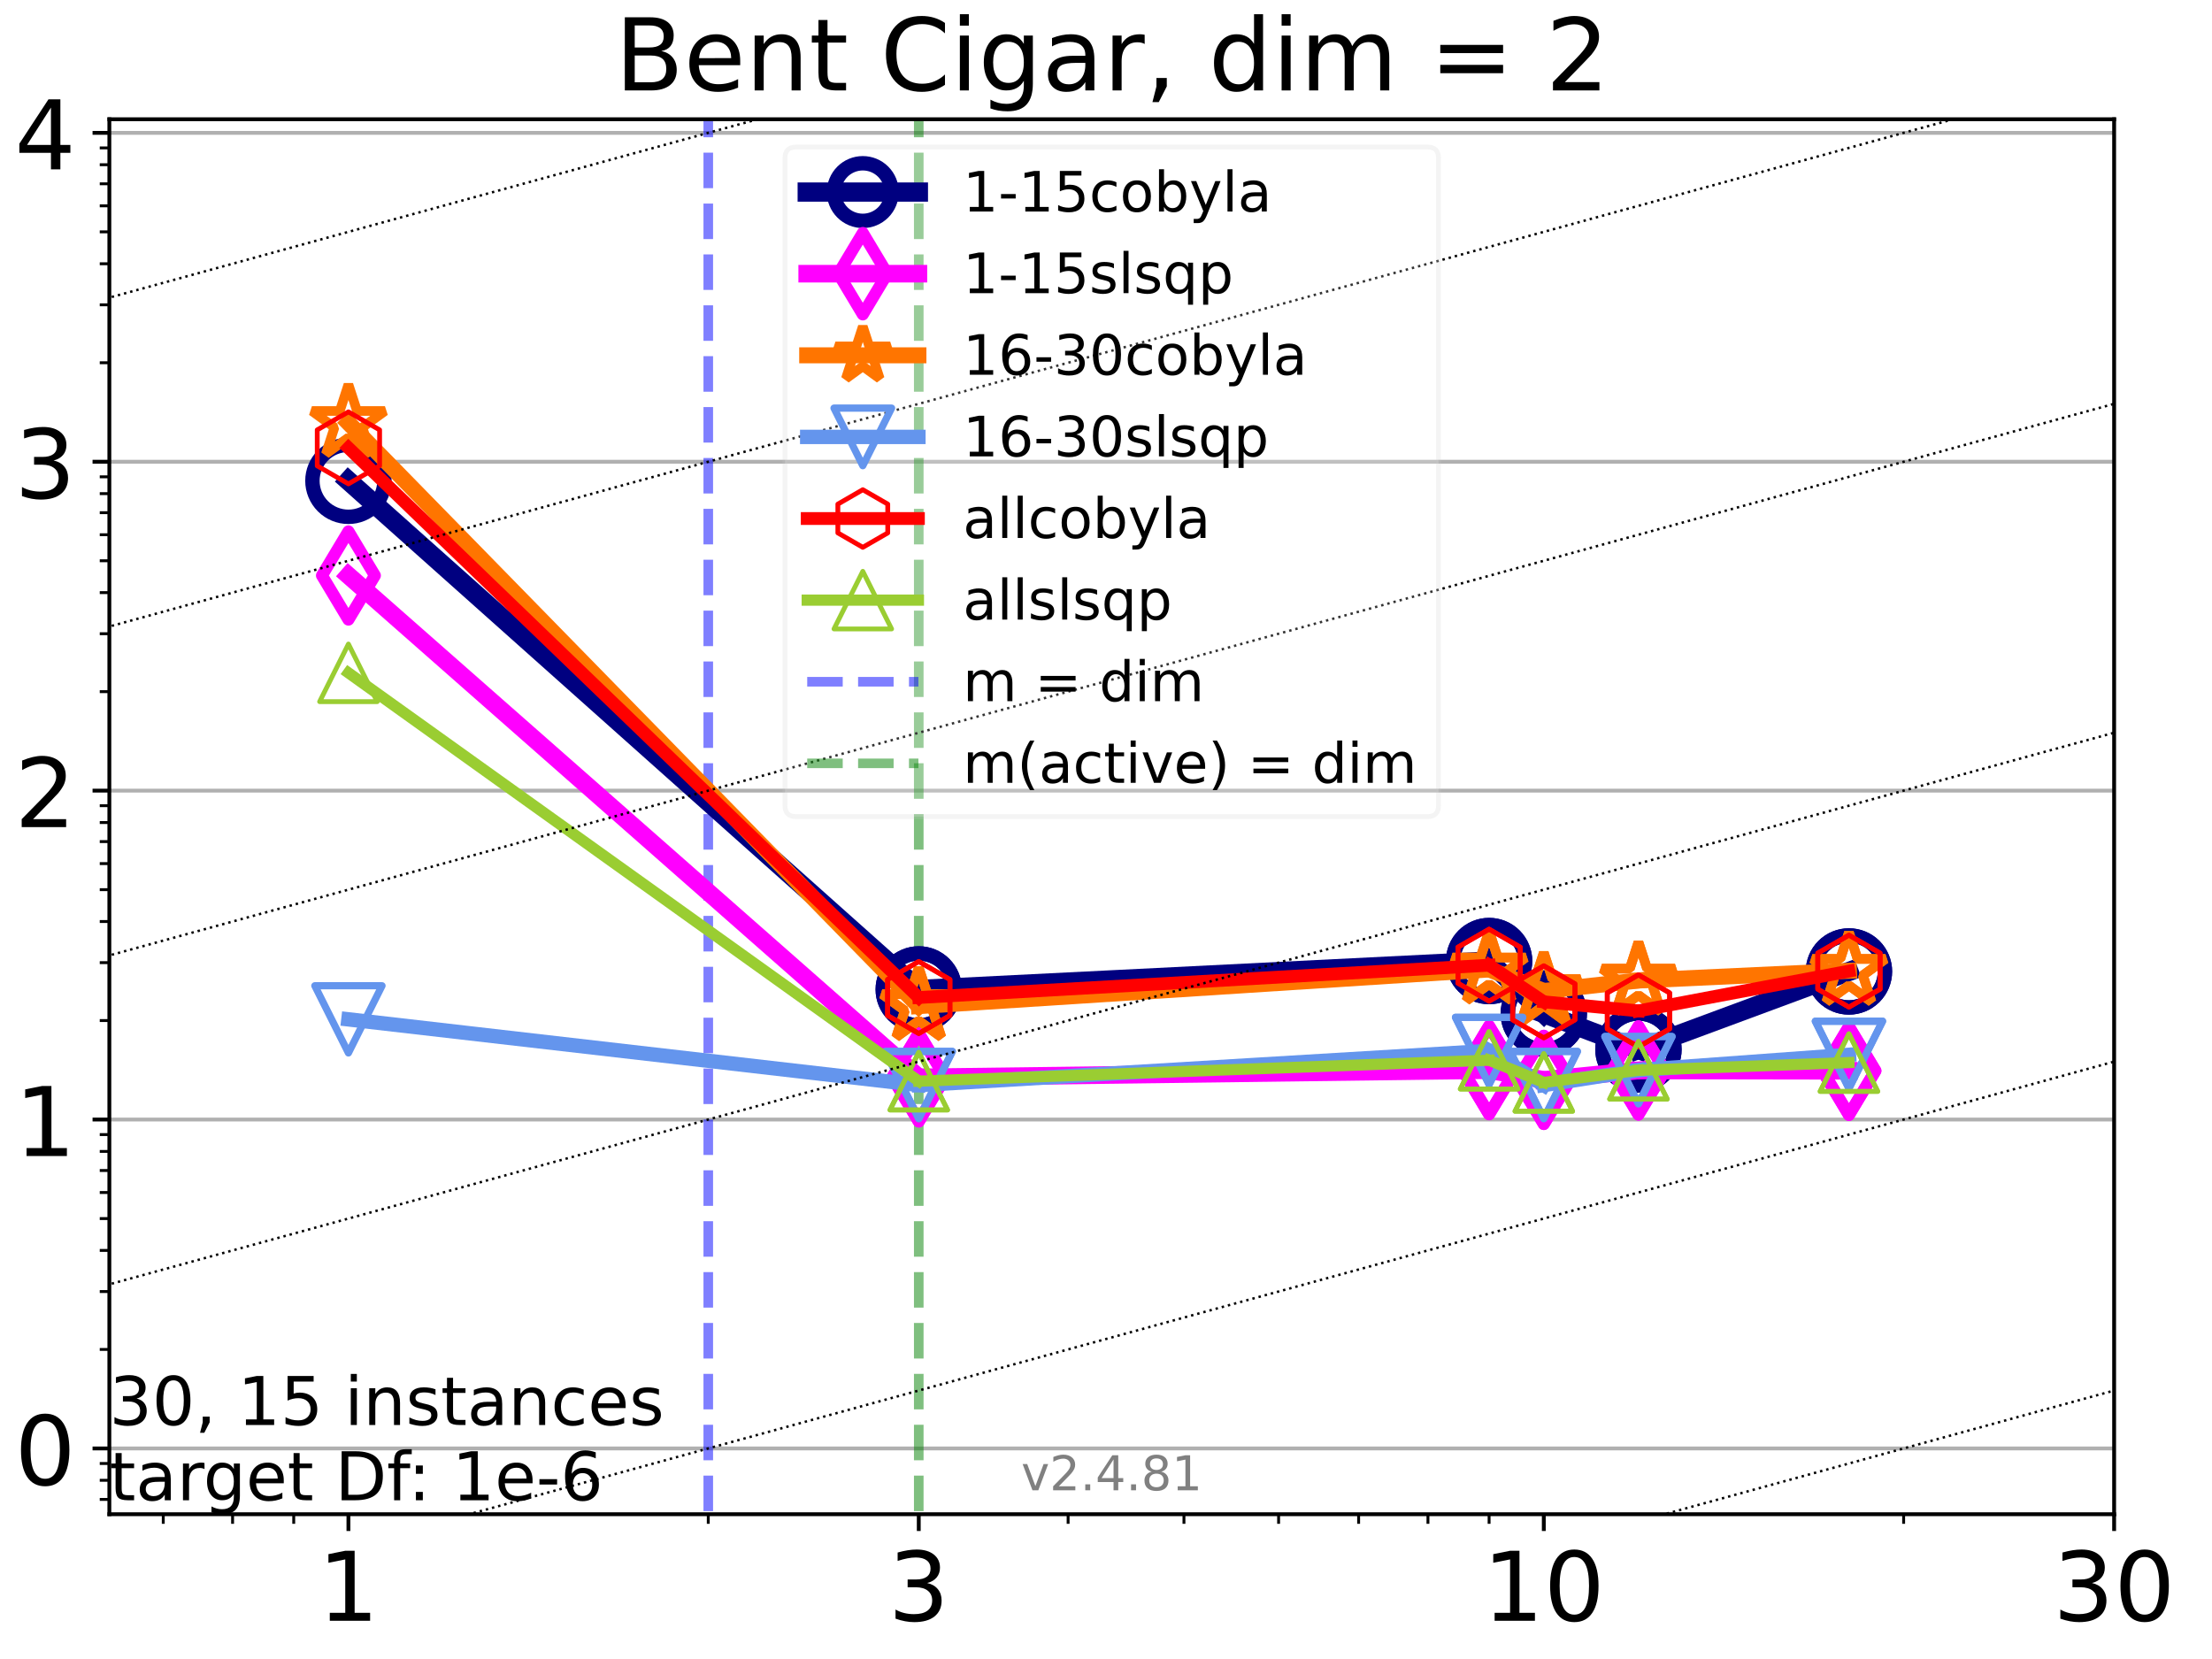 <?xml version="1.0" encoding="utf-8" standalone="no"?>
<!DOCTYPE svg PUBLIC "-//W3C//DTD SVG 1.1//EN"
  "http://www.w3.org/Graphics/SVG/1.1/DTD/svg11.dtd">
<!-- Created with matplotlib (https://matplotlib.org/) -->
<svg height="345.6pt" version="1.1" viewBox="0 0 460.8 345.6" width="460.8pt" xmlns="http://www.w3.org/2000/svg" xmlns:xlink="http://www.w3.org/1999/xlink">
 <defs>
  <style type="text/css">*{stroke-linecap:butt;stroke-linejoin:round;}</style>
 </defs>
 <g id="figure_1">
  <g id="patch_1">
   <path d="M 0 345.6 
L 460.8 345.6 
L 460.8 0 
L 0 0 
z
" style="fill:#ffffff;"/>
  </g>
  <g id="axes_1">
   <g id="patch_2">
    <path d="M 22.78 315.44 
L 440.412 315.44 
L 440.412 24.84 
L 22.78 24.84 
z
" style="fill:#ffffff;"/>
   </g>
   <g id="matplotlib.axis_1">
    <g id="xtick_1">
     <g id="line2d_1">
      <defs>
       <path d="M 0 0 
L 0 3.5 
" id="mb156825c8e" style="stroke:#000000;stroke-width:0.8;"/>
      </defs>
      <g>
       <use style="stroke:#000000;stroke-width:0.8;" x="72.583" xlink:href="#mb156825c8e" y="315.44"/>
      </g>
     </g>
     <g id="text_1">
      <!-- 1 -->
      <g transform="translate(66.221 337.637)scale(0.2 -0.2)">
       <defs>
        <path d="M 12.406 8.297 
L 28.516 8.297 
L 28.516 63.922 
L 10.984 60.406 
L 10.984 69.391 
L 28.422 72.906 
L 38.281 72.906 
L 38.281 8.297 
L 54.391 8.297 
L 54.391 0 
L 12.406 0 
z
" id="DejaVuSans-49"/>
       </defs>
       <use xlink:href="#DejaVuSans-49"/>
      </g>
     </g>
    </g>
    <g id="xtick_2">
     <g id="line2d_2">
      <g>
       <use style="stroke:#000000;stroke-width:0.8;" x="191.395" xlink:href="#mb156825c8e" y="315.44"/>
      </g>
     </g>
     <g id="text_2">
      <!-- 3 -->
      <g transform="translate(185.032 337.637)scale(0.2 -0.2)">
       <defs>
        <path d="M 40.578 39.312 
Q 47.656 37.797 51.625 33 
Q 55.609 28.219 55.609 21.188 
Q 55.609 10.406 48.188 4.484 
Q 40.766 -1.422 27.094 -1.422 
Q 22.516 -1.422 17.656 -0.516 
Q 12.797 0.391 7.625 2.203 
L 7.625 11.719 
Q 11.719 9.328 16.594 8.109 
Q 21.484 6.891 26.812 6.891 
Q 36.078 6.891 40.938 10.547 
Q 45.797 14.203 45.797 21.188 
Q 45.797 27.641 41.281 31.266 
Q 36.766 34.906 28.719 34.906 
L 20.219 34.906 
L 20.219 43.016 
L 29.109 43.016 
Q 36.375 43.016 40.234 45.922 
Q 44.094 48.828 44.094 54.297 
Q 44.094 59.906 40.109 62.906 
Q 36.141 65.922 28.719 65.922 
Q 24.656 65.922 20.016 65.031 
Q 15.375 64.156 9.812 62.312 
L 9.812 71.094 
Q 15.438 72.656 20.344 73.438 
Q 25.25 74.219 29.594 74.219 
Q 40.828 74.219 47.359 69.109 
Q 53.906 64.016 53.906 55.328 
Q 53.906 49.266 50.438 45.094 
Q 46.969 40.922 40.578 39.312 
z
" id="DejaVuSans-51"/>
       </defs>
       <use xlink:href="#DejaVuSans-51"/>
      </g>
     </g>
    </g>
    <g id="xtick_3">
     <g id="line2d_3">
      <g>
       <use style="stroke:#000000;stroke-width:0.8;" x="321.601" xlink:href="#mb156825c8e" y="315.44"/>
      </g>
     </g>
     <g id="text_3">
      <!-- 10 -->
      <g transform="translate(308.876 337.637)scale(0.2 -0.2)">
       <defs>
        <path d="M 31.781 66.406 
Q 24.172 66.406 20.328 58.906 
Q 16.5 51.422 16.5 36.375 
Q 16.5 21.391 20.328 13.891 
Q 24.172 6.391 31.781 6.391 
Q 39.453 6.391 43.281 13.891 
Q 47.125 21.391 47.125 36.375 
Q 47.125 51.422 43.281 58.906 
Q 39.453 66.406 31.781 66.406 
z
M 31.781 74.219 
Q 44.047 74.219 50.516 64.516 
Q 56.984 54.828 56.984 36.375 
Q 56.984 17.969 50.516 8.266 
Q 44.047 -1.422 31.781 -1.422 
Q 19.531 -1.422 13.062 8.266 
Q 6.594 17.969 6.594 36.375 
Q 6.594 54.828 13.062 64.516 
Q 19.531 74.219 31.781 74.219 
z
" id="DejaVuSans-48"/>
       </defs>
       <use xlink:href="#DejaVuSans-49"/>
       <use x="63.623" xlink:href="#DejaVuSans-48"/>
      </g>
     </g>
    </g>
    <g id="xtick_4">
     <g id="line2d_4">
      <g>
       <use style="stroke:#000000;stroke-width:0.8;" x="440.412" xlink:href="#mb156825c8e" y="315.44"/>
      </g>
     </g>
     <g id="text_4">
      <!-- 30 -->
      <g transform="translate(427.687 337.637)scale(0.2 -0.2)">
       <use xlink:href="#DejaVuSans-51"/>
       <use x="63.623" xlink:href="#DejaVuSans-48"/>
      </g>
     </g>
    </g>
    <g id="xtick_5">
     <g id="line2d_5">
      <defs>
       <path d="M 0 0 
L 0 2 
" id="m4169bcfcfe" style="stroke:#000000;stroke-width:0.6;"/>
      </defs>
      <g>
       <use style="stroke:#000000;stroke-width:0.6;" x="34.01" xlink:href="#m4169bcfcfe" y="315.44"/>
      </g>
     </g>
    </g>
    <g id="xtick_6">
     <g id="line2d_6">
      <g>
       <use style="stroke:#000000;stroke-width:0.6;" x="48.451" xlink:href="#m4169bcfcfe" y="315.44"/>
      </g>
     </g>
    </g>
    <g id="xtick_7">
     <g id="line2d_7">
      <g>
       <use style="stroke:#000000;stroke-width:0.6;" x="61.189" xlink:href="#m4169bcfcfe" y="315.44"/>
      </g>
     </g>
    </g>
    <g id="xtick_8">
     <g id="line2d_8">
      <g>
       <use style="stroke:#000000;stroke-width:0.6;" x="147.545" xlink:href="#m4169bcfcfe" y="315.44"/>
      </g>
     </g>
    </g>
    <g id="xtick_9">
     <g id="line2d_9">
      <g>
       <use style="stroke:#000000;stroke-width:0.6;" x="222.507" xlink:href="#m4169bcfcfe" y="315.44"/>
      </g>
     </g>
    </g>
    <g id="xtick_10">
     <g id="line2d_10">
      <g>
       <use style="stroke:#000000;stroke-width:0.6;" x="246.639" xlink:href="#m4169bcfcfe" y="315.44"/>
      </g>
     </g>
    </g>
    <g id="xtick_11">
     <g id="line2d_11">
      <g>
       <use style="stroke:#000000;stroke-width:0.6;" x="266.356" xlink:href="#m4169bcfcfe" y="315.44"/>
      </g>
     </g>
    </g>
    <g id="xtick_12">
     <g id="line2d_12">
      <g>
       <use style="stroke:#000000;stroke-width:0.6;" x="283.027" xlink:href="#m4169bcfcfe" y="315.44"/>
      </g>
     </g>
    </g>
    <g id="xtick_13">
     <g id="line2d_13">
      <g>
       <use style="stroke:#000000;stroke-width:0.6;" x="297.468" xlink:href="#m4169bcfcfe" y="315.44"/>
      </g>
     </g>
    </g>
    <g id="xtick_14">
     <g id="line2d_14">
      <g>
       <use style="stroke:#000000;stroke-width:0.6;" x="310.206" xlink:href="#m4169bcfcfe" y="315.44"/>
      </g>
     </g>
    </g>
    <g id="xtick_15">
     <g id="line2d_15">
      <g>
       <use style="stroke:#000000;stroke-width:0.6;" x="396.562" xlink:href="#m4169bcfcfe" y="315.44"/>
      </g>
     </g>
    </g>
   </g>
   <g id="matplotlib.axis_2">
    <g id="ytick_1">
     <g id="line2d_16">
      <path clip-path="url(#p29d788ab20)" d="M 22.78 301.737 
L 440.412 301.737 
" style="fill:none;stroke:#b0b0b0;stroke-linecap:square;stroke-width:0.8;"/>
     </g>
     <g id="line2d_17">
      <defs>
       <path d="M 0 0 
L -3.5 0 
" id="m5846330257" style="stroke:#000000;stroke-width:0.8;"/>
      </defs>
      <g>
       <use style="stroke:#000000;stroke-width:0.8;" x="22.78" xlink:href="#m5846330257" y="301.737"/>
      </g>
     </g>
     <g id="text_5">
      <!-- 0 -->
      <g transform="translate(3.055 309.335)scale(0.2 -0.2)">
       <use xlink:href="#DejaVuSans-48"/>
      </g>
     </g>
    </g>
    <g id="ytick_2">
     <g id="line2d_18">
      <path clip-path="url(#p29d788ab20)" d="M 22.78 233.222 
L 440.412 233.222 
" style="fill:none;stroke:#b0b0b0;stroke-linecap:square;stroke-width:0.8;"/>
     </g>
     <g id="line2d_19">
      <g>
       <use style="stroke:#000000;stroke-width:0.8;" x="22.78" xlink:href="#m5846330257" y="233.222"/>
      </g>
     </g>
     <g id="text_6">
      <!-- 1 -->
      <g transform="translate(3.055 240.82)scale(0.2 -0.2)">
       <use xlink:href="#DejaVuSans-49"/>
      </g>
     </g>
    </g>
    <g id="ytick_3">
     <g id="line2d_20">
      <path clip-path="url(#p29d788ab20)" d="M 22.78 164.706 
L 440.412 164.706 
" style="fill:none;stroke:#b0b0b0;stroke-linecap:square;stroke-width:0.8;"/>
     </g>
     <g id="line2d_21">
      <g>
       <use style="stroke:#000000;stroke-width:0.8;" x="22.78" xlink:href="#m5846330257" y="164.706"/>
      </g>
     </g>
     <g id="text_7">
      <!-- 2 -->
      <g transform="translate(3.055 172.305)scale(0.2 -0.2)">
       <defs>
        <path d="M 19.188 8.297 
L 53.609 8.297 
L 53.609 0 
L 7.328 0 
L 7.328 8.297 
Q 12.938 14.109 22.625 23.891 
Q 32.328 33.688 34.812 36.531 
Q 39.547 41.844 41.422 45.531 
Q 43.312 49.219 43.312 52.781 
Q 43.312 58.594 39.234 62.25 
Q 35.156 65.922 28.609 65.922 
Q 23.969 65.922 18.812 64.312 
Q 13.672 62.703 7.812 59.422 
L 7.812 69.391 
Q 13.766 71.781 18.938 73 
Q 24.125 74.219 28.422 74.219 
Q 39.75 74.219 46.484 68.547 
Q 53.219 62.891 53.219 53.422 
Q 53.219 48.922 51.531 44.891 
Q 49.859 40.875 45.406 35.406 
Q 44.188 33.984 37.641 27.219 
Q 31.109 20.453 19.188 8.297 
z
" id="DejaVuSans-50"/>
       </defs>
       <use xlink:href="#DejaVuSans-50"/>
      </g>
     </g>
    </g>
    <g id="ytick_4">
     <g id="line2d_22">
      <path clip-path="url(#p29d788ab20)" d="M 22.78 96.191 
L 440.412 96.191 
" style="fill:none;stroke:#b0b0b0;stroke-linecap:square;stroke-width:0.8;"/>
     </g>
     <g id="line2d_23">
      <g>
       <use style="stroke:#000000;stroke-width:0.8;" x="22.78" xlink:href="#m5846330257" y="96.191"/>
      </g>
     </g>
     <g id="text_8">
      <!-- 3 -->
      <g transform="translate(3.055 103.79)scale(0.2 -0.2)">
       <use xlink:href="#DejaVuSans-51"/>
      </g>
     </g>
    </g>
    <g id="ytick_5">
     <g id="line2d_24">
      <path clip-path="url(#p29d788ab20)" d="M 22.78 27.676 
L 440.412 27.676 
" style="fill:none;stroke:#b0b0b0;stroke-linecap:square;stroke-width:0.8;"/>
     </g>
     <g id="line2d_25">
      <g>
       <use style="stroke:#000000;stroke-width:0.8;" x="22.78" xlink:href="#m5846330257" y="27.676"/>
      </g>
     </g>
     <g id="text_9">
      <!-- 4 -->
      <g transform="translate(3.055 35.274)scale(0.2 -0.2)">
       <defs>
        <path d="M 37.797 64.312 
L 12.891 25.391 
L 37.797 25.391 
z
M 35.203 72.906 
L 47.609 72.906 
L 47.609 25.391 
L 58.016 25.391 
L 58.016 17.188 
L 47.609 17.188 
L 47.609 0 
L 37.797 0 
L 37.797 17.188 
L 4.891 17.188 
L 4.891 26.703 
z
" id="DejaVuSans-52"/>
       </defs>
       <use xlink:href="#DejaVuSans-52"/>
      </g>
     </g>
    </g>
    <g id="ytick_6">
     <g id="line2d_26">
      <defs>
       <path d="M 0 0 
L -2 0 
" id="mb890e25fd7" style="stroke:#000000;stroke-width:0.6;"/>
      </defs>
      <g>
       <use style="stroke:#000000;stroke-width:0.6;" x="22.78" xlink:href="#mb890e25fd7" y="312.35"/>
      </g>
     </g>
    </g>
    <g id="ytick_7">
     <g id="line2d_27">
      <g>
       <use style="stroke:#000000;stroke-width:0.6;" x="22.78" xlink:href="#mb890e25fd7" y="308.377"/>
      </g>
     </g>
    </g>
    <g id="ytick_8">
     <g id="line2d_28">
      <g>
       <use style="stroke:#000000;stroke-width:0.6;" x="22.78" xlink:href="#mb890e25fd7" y="304.872"/>
      </g>
     </g>
    </g>
    <g id="ytick_9">
     <g id="line2d_29">
      <g>
       <use style="stroke:#000000;stroke-width:0.6;" x="22.78" xlink:href="#mb890e25fd7" y="281.112"/>
      </g>
     </g>
    </g>
    <g id="ytick_10">
     <g id="line2d_30">
      <g>
       <use style="stroke:#000000;stroke-width:0.6;" x="22.78" xlink:href="#mb890e25fd7" y="269.047"/>
      </g>
     </g>
    </g>
    <g id="ytick_11">
     <g id="line2d_31">
      <g>
       <use style="stroke:#000000;stroke-width:0.6;" x="22.78" xlink:href="#mb890e25fd7" y="260.487"/>
      </g>
     </g>
    </g>
    <g id="ytick_12">
     <g id="line2d_32">
      <g>
       <use style="stroke:#000000;stroke-width:0.6;" x="22.78" xlink:href="#mb890e25fd7" y="253.847"/>
      </g>
     </g>
    </g>
    <g id="ytick_13">
     <g id="line2d_33">
      <g>
       <use style="stroke:#000000;stroke-width:0.6;" x="22.78" xlink:href="#mb890e25fd7" y="248.422"/>
      </g>
     </g>
    </g>
    <g id="ytick_14">
     <g id="line2d_34">
      <g>
       <use style="stroke:#000000;stroke-width:0.6;" x="22.78" xlink:href="#mb890e25fd7" y="243.835"/>
      </g>
     </g>
    </g>
    <g id="ytick_15">
     <g id="line2d_35">
      <g>
       <use style="stroke:#000000;stroke-width:0.6;" x="22.78" xlink:href="#mb890e25fd7" y="239.862"/>
      </g>
     </g>
    </g>
    <g id="ytick_16">
     <g id="line2d_36">
      <g>
       <use style="stroke:#000000;stroke-width:0.6;" x="22.78" xlink:href="#mb890e25fd7" y="236.357"/>
      </g>
     </g>
    </g>
    <g id="ytick_17">
     <g id="line2d_37">
      <g>
       <use style="stroke:#000000;stroke-width:0.6;" x="22.78" xlink:href="#mb890e25fd7" y="212.597"/>
      </g>
     </g>
    </g>
    <g id="ytick_18">
     <g id="line2d_38">
      <g>
       <use style="stroke:#000000;stroke-width:0.6;" x="22.78" xlink:href="#mb890e25fd7" y="200.532"/>
      </g>
     </g>
    </g>
    <g id="ytick_19">
     <g id="line2d_39">
      <g>
       <use style="stroke:#000000;stroke-width:0.6;" x="22.78" xlink:href="#mb890e25fd7" y="191.971"/>
      </g>
     </g>
    </g>
    <g id="ytick_20">
     <g id="line2d_40">
      <g>
       <use style="stroke:#000000;stroke-width:0.6;" x="22.78" xlink:href="#mb890e25fd7" y="185.332"/>
      </g>
     </g>
    </g>
    <g id="ytick_21">
     <g id="line2d_41">
      <g>
       <use style="stroke:#000000;stroke-width:0.6;" x="22.78" xlink:href="#mb890e25fd7" y="179.907"/>
      </g>
     </g>
    </g>
    <g id="ytick_22">
     <g id="line2d_42">
      <g>
       <use style="stroke:#000000;stroke-width:0.6;" x="22.78" xlink:href="#mb890e25fd7" y="175.32"/>
      </g>
     </g>
    </g>
    <g id="ytick_23">
     <g id="line2d_43">
      <g>
       <use style="stroke:#000000;stroke-width:0.6;" x="22.78" xlink:href="#mb890e25fd7" y="171.346"/>
      </g>
     </g>
    </g>
    <g id="ytick_24">
     <g id="line2d_44">
      <g>
       <use style="stroke:#000000;stroke-width:0.6;" x="22.78" xlink:href="#mb890e25fd7" y="167.842"/>
      </g>
     </g>
    </g>
    <g id="ytick_25">
     <g id="line2d_45">
      <g>
       <use style="stroke:#000000;stroke-width:0.6;" x="22.78" xlink:href="#mb890e25fd7" y="144.081"/>
      </g>
     </g>
    </g>
    <g id="ytick_26">
     <g id="line2d_46">
      <g>
       <use style="stroke:#000000;stroke-width:0.6;" x="22.78" xlink:href="#mb890e25fd7" y="132.016"/>
      </g>
     </g>
    </g>
    <g id="ytick_27">
     <g id="line2d_47">
      <g>
       <use style="stroke:#000000;stroke-width:0.6;" x="22.78" xlink:href="#mb890e25fd7" y="123.456"/>
      </g>
     </g>
    </g>
    <g id="ytick_28">
     <g id="line2d_48">
      <g>
       <use style="stroke:#000000;stroke-width:0.6;" x="22.78" xlink:href="#mb890e25fd7" y="116.816"/>
      </g>
     </g>
    </g>
    <g id="ytick_29">
     <g id="line2d_49">
      <g>
       <use style="stroke:#000000;stroke-width:0.6;" x="22.78" xlink:href="#mb890e25fd7" y="111.391"/>
      </g>
     </g>
    </g>
    <g id="ytick_30">
     <g id="line2d_50">
      <g>
       <use style="stroke:#000000;stroke-width:0.6;" x="22.78" xlink:href="#mb890e25fd7" y="106.804"/>
      </g>
     </g>
    </g>
    <g id="ytick_31">
     <g id="line2d_51">
      <g>
       <use style="stroke:#000000;stroke-width:0.6;" x="22.78" xlink:href="#mb890e25fd7" y="102.831"/>
      </g>
     </g>
    </g>
    <g id="ytick_32">
     <g id="line2d_52">
      <g>
       <use style="stroke:#000000;stroke-width:0.6;" x="22.78" xlink:href="#mb890e25fd7" y="99.326"/>
      </g>
     </g>
    </g>
    <g id="ytick_33">
     <g id="line2d_53">
      <g>
       <use style="stroke:#000000;stroke-width:0.6;" x="22.78" xlink:href="#mb890e25fd7" y="75.566"/>
      </g>
     </g>
    </g>
    <g id="ytick_34">
     <g id="line2d_54">
      <g>
       <use style="stroke:#000000;stroke-width:0.6;" x="22.78" xlink:href="#mb890e25fd7" y="63.501"/>
      </g>
     </g>
    </g>
    <g id="ytick_35">
     <g id="line2d_55">
      <g>
       <use style="stroke:#000000;stroke-width:0.6;" x="22.78" xlink:href="#mb890e25fd7" y="54.941"/>
      </g>
     </g>
    </g>
    <g id="ytick_36">
     <g id="line2d_56">
      <g>
       <use style="stroke:#000000;stroke-width:0.6;" x="22.78" xlink:href="#mb890e25fd7" y="48.301"/>
      </g>
     </g>
    </g>
    <g id="ytick_37">
     <g id="line2d_57">
      <g>
       <use style="stroke:#000000;stroke-width:0.6;" x="22.78" xlink:href="#mb890e25fd7" y="42.876"/>
      </g>
     </g>
    </g>
    <g id="ytick_38">
     <g id="line2d_58">
      <g>
       <use style="stroke:#000000;stroke-width:0.6;" x="22.78" xlink:href="#mb890e25fd7" y="38.289"/>
      </g>
     </g>
    </g>
    <g id="ytick_39">
     <g id="line2d_59">
      <g>
       <use style="stroke:#000000;stroke-width:0.6;" x="22.78" xlink:href="#mb890e25fd7" y="34.316"/>
      </g>
     </g>
    </g>
    <g id="ytick_40">
     <g id="line2d_60">
      <g>
       <use style="stroke:#000000;stroke-width:0.6;" x="22.78" xlink:href="#mb890e25fd7" y="30.811"/>
      </g>
     </g>
    </g>
   </g>
   <g id="LineCollection_1">
    <path clip-path="url(#p29d788ab20)" d="M 147.545 346.6 
L 147.545 24.84 
" style="fill:none;stroke:#0000ff;stroke-dasharray:7.4,3.2;stroke-dashoffset:0;stroke-opacity:0.5;stroke-width:2;"/>
   </g>
   <g id="LineCollection_2">
    <path clip-path="url(#p29d788ab20)" d="M 191.395 346.6 
L 191.395 24.84 
" style="fill:none;stroke:#008000;stroke-dasharray:7.4,3.2;stroke-dashoffset:0;stroke-opacity:0.5;stroke-width:2;"/>
   </g>
   <g id="line2d_61">
    <path clip-path="url(#p29d788ab20)" d="M 72.583 100.163 
L 191.395 206.116 
" style="fill:none;stroke:#000080;stroke-linecap:square;stroke-width:4;"/>
    <defs>
     <path d="M 0 7.5 
C 1.989 7.5 3.897 6.71 5.303 5.303 
C 6.71 3.897 7.5 1.989 7.5 0 
C 7.5 -1.989 6.71 -3.897 5.303 -5.303 
C 3.897 -6.71 1.989 -7.5 0 -7.5 
C -1.989 -7.5 -3.897 -6.71 -5.303 -5.303 
C -6.71 -3.897 -7.5 -1.989 -7.5 0 
C -7.5 1.989 -6.71 3.897 -5.303 5.303 
C -3.897 6.71 -1.989 7.5 0 7.5 
z
" id="m3ed0749914" style="stroke:#000080;stroke-width:3;"/>
    </defs>
    <g clip-path="url(#p29d788ab20)">
     <use style="fill-opacity:0;stroke:#000080;stroke-width:3;" x="72.583" xlink:href="#m3ed0749914" y="100.163"/>
     <use style="fill-opacity:0;stroke:#000080;stroke-width:3;" x="191.395" xlink:href="#m3ed0749914" y="206.116"/>
    </g>
   </g>
   <g id="line2d_62">
    <path clip-path="url(#p29d788ab20)" d="M 191.395 206.116 
L 310.206 200.203 
" style="fill:none;stroke:#000080;stroke-linecap:square;stroke-width:4;"/>
    <g clip-path="url(#p29d788ab20)">
     <use style="fill-opacity:0;stroke:#000080;stroke-width:3;" x="191.395" xlink:href="#m3ed0749914" y="206.116"/>
     <use style="fill-opacity:0;stroke:#000080;stroke-width:3;" x="310.206" xlink:href="#m3ed0749914" y="200.203"/>
    </g>
   </g>
   <g id="line2d_63">
    <path clip-path="url(#p29d788ab20)" d="M 310.206 200.203 
L 321.601 211.145 
" style="fill:none;stroke:#000080;stroke-linecap:square;stroke-width:4;"/>
    <g clip-path="url(#p29d788ab20)">
     <use style="fill-opacity:0;stroke:#000080;stroke-width:3;" x="310.206" xlink:href="#m3ed0749914" y="200.203"/>
     <use style="fill-opacity:0;stroke:#000080;stroke-width:3;" x="321.601" xlink:href="#m3ed0749914" y="211.145"/>
    </g>
   </g>
   <g id="line2d_64">
    <path clip-path="url(#p29d788ab20)" d="M 321.601 211.145 
L 341.318 218.623 
" style="fill:none;stroke:#000080;stroke-linecap:square;stroke-width:4;"/>
    <g clip-path="url(#p29d788ab20)">
     <use style="fill-opacity:0;stroke:#000080;stroke-width:3;" x="321.601" xlink:href="#m3ed0749914" y="211.145"/>
     <use style="fill-opacity:0;stroke:#000080;stroke-width:3;" x="341.318" xlink:href="#m3ed0749914" y="218.623"/>
    </g>
   </g>
   <g id="line2d_65">
    <path clip-path="url(#p29d788ab20)" d="M 341.318 218.623 
L 385.168 202.373 
" style="fill:none;stroke:#000080;stroke-linecap:square;stroke-width:4;"/>
    <g clip-path="url(#p29d788ab20)">
     <use style="fill-opacity:0;stroke:#000080;stroke-width:3;" x="341.318" xlink:href="#m3ed0749914" y="218.623"/>
     <use style="fill-opacity:0;stroke:#000080;stroke-width:3;" x="385.168" xlink:href="#m3ed0749914" y="202.373"/>
    </g>
   </g>
   <g id="line2d_66">
    <path clip-path="url(#p29d788ab20)" d="M 385.168 202.373 
" style="fill:none;stroke:#000080;stroke-linecap:square;stroke-width:4;"/>
    <g clip-path="url(#p29d788ab20)">
     <use style="fill-opacity:0;stroke:#000080;stroke-width:3;" x="385.168" xlink:href="#m3ed0749914" y="202.373"/>
    </g>
   </g>
   <g id="line2d_67"/>
   <g id="line2d_68">
    <path clip-path="url(#p29d788ab20)" d="M 72.583 119.888 
L 191.395 224.439 
" style="fill:none;stroke:#ff00ff;stroke-linecap:square;stroke-width:3.667;"/>
    <defs>
     <path d="M -0 9.192 
L 5.515 0 
L 0 -9.192 
L -5.515 -0 
z
" id="m65d5f98b73" style="stroke:#ff00ff;stroke-linejoin:miter;stroke-width:2.5;"/>
    </defs>
    <g clip-path="url(#p29d788ab20)">
     <use style="fill-opacity:0;stroke:#ff00ff;stroke-linejoin:miter;stroke-width:2.5;" x="72.583" xlink:href="#m65d5f98b73" y="119.888"/>
     <use style="fill-opacity:0;stroke:#ff00ff;stroke-linejoin:miter;stroke-width:2.5;" x="191.395" xlink:href="#m65d5f98b73" y="224.439"/>
    </g>
   </g>
   <g id="line2d_69">
    <path clip-path="url(#p29d788ab20)" d="M 191.395 224.439 
L 310.206 222.928 
" style="fill:none;stroke:#ff00ff;stroke-linecap:square;stroke-width:3.667;"/>
    <g clip-path="url(#p29d788ab20)">
     <use style="fill-opacity:0;stroke:#ff00ff;stroke-linejoin:miter;stroke-width:2.5;" x="191.395" xlink:href="#m65d5f98b73" y="224.439"/>
     <use style="fill-opacity:0;stroke:#ff00ff;stroke-linejoin:miter;stroke-width:2.5;" x="310.206" xlink:href="#m65d5f98b73" y="222.928"/>
    </g>
   </g>
   <g id="line2d_70">
    <path clip-path="url(#p29d788ab20)" d="M 310.206 222.928 
L 321.601 224.961 
" style="fill:none;stroke:#ff00ff;stroke-linecap:square;stroke-width:3.667;"/>
    <g clip-path="url(#p29d788ab20)">
     <use style="fill-opacity:0;stroke:#ff00ff;stroke-linejoin:miter;stroke-width:2.5;" x="310.206" xlink:href="#m65d5f98b73" y="222.928"/>
     <use style="fill-opacity:0;stroke:#ff00ff;stroke-linejoin:miter;stroke-width:2.5;" x="321.601" xlink:href="#m65d5f98b73" y="224.961"/>
    </g>
   </g>
   <g id="line2d_71">
    <path clip-path="url(#p29d788ab20)" d="M 321.601 224.961 
L 341.318 222.998 
" style="fill:none;stroke:#ff00ff;stroke-linecap:square;stroke-width:3.667;"/>
    <g clip-path="url(#p29d788ab20)">
     <use style="fill-opacity:0;stroke:#ff00ff;stroke-linejoin:miter;stroke-width:2.5;" x="321.601" xlink:href="#m65d5f98b73" y="224.961"/>
     <use style="fill-opacity:0;stroke:#ff00ff;stroke-linejoin:miter;stroke-width:2.5;" x="341.318" xlink:href="#m65d5f98b73" y="222.998"/>
    </g>
   </g>
   <g id="line2d_72">
    <path clip-path="url(#p29d788ab20)" d="M 341.318 222.998 
L 385.168 223.068 
" style="fill:none;stroke:#ff00ff;stroke-linecap:square;stroke-width:3.667;"/>
    <g clip-path="url(#p29d788ab20)">
     <use style="fill-opacity:0;stroke:#ff00ff;stroke-linejoin:miter;stroke-width:2.5;" x="341.318" xlink:href="#m65d5f98b73" y="222.998"/>
     <use style="fill-opacity:0;stroke:#ff00ff;stroke-linejoin:miter;stroke-width:2.5;" x="385.168" xlink:href="#m65d5f98b73" y="223.068"/>
    </g>
   </g>
   <g id="line2d_73">
    <path clip-path="url(#p29d788ab20)" d="M 385.168 223.068 
" style="fill:none;stroke:#ff00ff;stroke-linecap:square;stroke-width:3.667;"/>
    <g clip-path="url(#p29d788ab20)">
     <use style="fill-opacity:0;stroke:#ff00ff;stroke-linejoin:miter;stroke-width:2.5;" x="385.168" xlink:href="#m65d5f98b73" y="223.068"/>
    </g>
   </g>
   <g id="line2d_74"/>
   <g id="line2d_75">
    <path clip-path="url(#p29d788ab20)" d="M 72.583 88.093 
L 191.395 209.581 
" style="fill:none;stroke:#ff7500;stroke-linecap:square;stroke-width:3.333;"/>
    <defs>
     <path d="M 0 -8 
L -1.796 -2.472 
L -7.608 -2.472 
L -2.906 0.944 
L -4.702 6.472 
L -0 3.056 
L 4.702 6.472 
L 2.906 0.944 
L 7.608 -2.472 
L 1.796 -2.472 
z
" id="m9679d81448" style="stroke:#ff7500;stroke-linejoin:bevel;stroke-width:2;"/>
    </defs>
    <g clip-path="url(#p29d788ab20)">
     <use style="fill-opacity:0;stroke:#ff7500;stroke-linejoin:bevel;stroke-width:2;" x="72.583" xlink:href="#m9679d81448" y="88.093"/>
     <use style="fill-opacity:0;stroke:#ff7500;stroke-linejoin:bevel;stroke-width:2;" x="191.395" xlink:href="#m9679d81448" y="209.581"/>
    </g>
   </g>
   <g id="line2d_76">
    <path clip-path="url(#p29d788ab20)" d="M 191.395 209.581 
L 310.206 201.954 
" style="fill:none;stroke:#ff7500;stroke-linecap:square;stroke-width:3.333;"/>
    <g clip-path="url(#p29d788ab20)">
     <use style="fill-opacity:0;stroke:#ff7500;stroke-linejoin:bevel;stroke-width:2;" x="191.395" xlink:href="#m9679d81448" y="209.581"/>
     <use style="fill-opacity:0;stroke:#ff7500;stroke-linejoin:bevel;stroke-width:2;" x="310.206" xlink:href="#m9679d81448" y="201.954"/>
    </g>
   </g>
   <g id="line2d_77">
    <path clip-path="url(#p29d788ab20)" d="M 310.206 201.954 
L 321.601 206.437 
" style="fill:none;stroke:#ff7500;stroke-linecap:square;stroke-width:3.333;"/>
    <g clip-path="url(#p29d788ab20)">
     <use style="fill-opacity:0;stroke:#ff7500;stroke-linejoin:bevel;stroke-width:2;" x="310.206" xlink:href="#m9679d81448" y="201.954"/>
     <use style="fill-opacity:0;stroke:#ff7500;stroke-linejoin:bevel;stroke-width:2;" x="321.601" xlink:href="#m9679d81448" y="206.437"/>
    </g>
   </g>
   <g id="line2d_78">
    <path clip-path="url(#p29d788ab20)" d="M 321.601 206.437 
L 341.318 204.26 
" style="fill:none;stroke:#ff7500;stroke-linecap:square;stroke-width:3.333;"/>
    <g clip-path="url(#p29d788ab20)">
     <use style="fill-opacity:0;stroke:#ff7500;stroke-linejoin:bevel;stroke-width:2;" x="321.601" xlink:href="#m9679d81448" y="206.437"/>
     <use style="fill-opacity:0;stroke:#ff7500;stroke-linejoin:bevel;stroke-width:2;" x="341.318" xlink:href="#m9679d81448" y="204.26"/>
    </g>
   </g>
   <g id="line2d_79">
    <path clip-path="url(#p29d788ab20)" d="M 341.318 204.26 
L 385.168 202.232 
" style="fill:none;stroke:#ff7500;stroke-linecap:square;stroke-width:3.333;"/>
    <g clip-path="url(#p29d788ab20)">
     <use style="fill-opacity:0;stroke:#ff7500;stroke-linejoin:bevel;stroke-width:2;" x="341.318" xlink:href="#m9679d81448" y="204.26"/>
     <use style="fill-opacity:0;stroke:#ff7500;stroke-linejoin:bevel;stroke-width:2;" x="385.168" xlink:href="#m9679d81448" y="202.232"/>
    </g>
   </g>
   <g id="line2d_80">
    <path clip-path="url(#p29d788ab20)" d="M 385.168 202.232 
" style="fill:none;stroke:#ff7500;stroke-linecap:square;stroke-width:3.333;"/>
    <g clip-path="url(#p29d788ab20)">
     <use style="fill-opacity:0;stroke:#ff7500;stroke-linejoin:bevel;stroke-width:2;" x="385.168" xlink:href="#m9679d81448" y="202.232"/>
    </g>
   </g>
   <g id="line2d_81"/>
   <g id="line2d_82">
    <path clip-path="url(#p29d788ab20)" d="M 72.583 212.35 
L 191.395 226.032 
" style="fill:none;stroke:#6495ed;stroke-linecap:square;stroke-width:3;"/>
    <defs>
     <path d="M -0 7 
L 7 -7 
L -7 -7 
z
" id="m14e93f870a" style="stroke:#6495ed;stroke-linejoin:miter;stroke-width:1.5;"/>
    </defs>
    <g clip-path="url(#p29d788ab20)">
     <use style="fill-opacity:0;stroke:#6495ed;stroke-linejoin:miter;stroke-width:1.5;" x="72.583" xlink:href="#m14e93f870a" y="212.35"/>
     <use style="fill-opacity:0;stroke:#6495ed;stroke-linejoin:miter;stroke-width:1.5;" x="191.395" xlink:href="#m14e93f870a" y="226.032"/>
    </g>
   </g>
   <g id="line2d_83">
    <path clip-path="url(#p29d788ab20)" d="M 191.395 226.032 
L 310.206 218.928 
" style="fill:none;stroke:#6495ed;stroke-linecap:square;stroke-width:3;"/>
    <g clip-path="url(#p29d788ab20)">
     <use style="fill-opacity:0;stroke:#6495ed;stroke-linejoin:miter;stroke-width:1.5;" x="191.395" xlink:href="#m14e93f870a" y="226.032"/>
     <use style="fill-opacity:0;stroke:#6495ed;stroke-linejoin:miter;stroke-width:1.5;" x="310.206" xlink:href="#m14e93f870a" y="218.928"/>
    </g>
   </g>
   <g id="line2d_84">
    <path clip-path="url(#p29d788ab20)" d="M 310.206 218.928 
L 321.601 226.032 
" style="fill:none;stroke:#6495ed;stroke-linecap:square;stroke-width:3;"/>
    <g clip-path="url(#p29d788ab20)">
     <use style="fill-opacity:0;stroke:#6495ed;stroke-linejoin:miter;stroke-width:1.5;" x="310.206" xlink:href="#m14e93f870a" y="218.928"/>
     <use style="fill-opacity:0;stroke:#6495ed;stroke-linejoin:miter;stroke-width:1.5;" x="321.601" xlink:href="#m14e93f870a" y="226.032"/>
    </g>
   </g>
   <g id="line2d_85">
    <path clip-path="url(#p29d788ab20)" d="M 321.601 226.032 
L 341.318 222.928 
" style="fill:none;stroke:#6495ed;stroke-linecap:square;stroke-width:3;"/>
    <g clip-path="url(#p29d788ab20)">
     <use style="fill-opacity:0;stroke:#6495ed;stroke-linejoin:miter;stroke-width:1.5;" x="321.601" xlink:href="#m14e93f870a" y="226.032"/>
     <use style="fill-opacity:0;stroke:#6495ed;stroke-linejoin:miter;stroke-width:1.5;" x="341.318" xlink:href="#m14e93f870a" y="222.928"/>
    </g>
   </g>
   <g id="line2d_86">
    <path clip-path="url(#p29d788ab20)" d="M 341.318 222.928 
L 385.168 219.737 
" style="fill:none;stroke:#6495ed;stroke-linecap:square;stroke-width:3;"/>
    <g clip-path="url(#p29d788ab20)">
     <use style="fill-opacity:0;stroke:#6495ed;stroke-linejoin:miter;stroke-width:1.5;" x="341.318" xlink:href="#m14e93f870a" y="222.928"/>
     <use style="fill-opacity:0;stroke:#6495ed;stroke-linejoin:miter;stroke-width:1.5;" x="385.168" xlink:href="#m14e93f870a" y="219.737"/>
    </g>
   </g>
   <g id="line2d_87">
    <path clip-path="url(#p29d788ab20)" d="M 385.168 219.737 
" style="fill:none;stroke:#6495ed;stroke-linecap:square;stroke-width:3;"/>
    <g clip-path="url(#p29d788ab20)">
     <use style="fill-opacity:0;stroke:#6495ed;stroke-linejoin:miter;stroke-width:1.5;" x="385.168" xlink:href="#m14e93f870a" y="219.737"/>
    </g>
   </g>
   <g id="line2d_88"/>
   <g id="line2d_89">
    <path clip-path="url(#p29d788ab20)" d="M 72.583 93.301 
L 191.395 207.798 
" style="fill:none;stroke:#ff0000;stroke-linecap:square;stroke-width:2.667;"/>
    <defs>
     <path d="M 0 -7.5 
L -6.495 -3.75 
L -6.495 3.75 
L -0 7.5 
L 6.495 3.75 
L 6.495 -3.75 
z
" id="m1eba041a00" style="stroke:#ff0000;stroke-linejoin:miter;"/>
    </defs>
    <g clip-path="url(#p29d788ab20)">
     <use style="fill-opacity:0;stroke:#ff0000;stroke-linejoin:miter;" x="72.583" xlink:href="#m1eba041a00" y="93.301"/>
     <use style="fill-opacity:0;stroke:#ff0000;stroke-linejoin:miter;" x="191.395" xlink:href="#m1eba041a00" y="207.798"/>
    </g>
   </g>
   <g id="line2d_90">
    <path clip-path="url(#p29d788ab20)" d="M 191.395 207.798 
L 310.206 201.065 
" style="fill:none;stroke:#ff0000;stroke-linecap:square;stroke-width:2.667;"/>
    <g clip-path="url(#p29d788ab20)">
     <use style="fill-opacity:0;stroke:#ff0000;stroke-linejoin:miter;" x="191.395" xlink:href="#m1eba041a00" y="207.798"/>
     <use style="fill-opacity:0;stroke:#ff0000;stroke-linejoin:miter;" x="310.206" xlink:href="#m1eba041a00" y="201.065"/>
    </g>
   </g>
   <g id="line2d_91">
    <path clip-path="url(#p29d788ab20)" d="M 310.206 201.065 
L 321.601 208.698 
" style="fill:none;stroke:#ff0000;stroke-linecap:square;stroke-width:2.667;"/>
    <g clip-path="url(#p29d788ab20)">
     <use style="fill-opacity:0;stroke:#ff0000;stroke-linejoin:miter;" x="310.206" xlink:href="#m1eba041a00" y="201.065"/>
     <use style="fill-opacity:0;stroke:#ff0000;stroke-linejoin:miter;" x="321.601" xlink:href="#m1eba041a00" y="208.698"/>
    </g>
   </g>
   <g id="line2d_92">
    <path clip-path="url(#p29d788ab20)" d="M 321.601 208.698 
L 341.318 210.583 
" style="fill:none;stroke:#ff0000;stroke-linecap:square;stroke-width:2.667;"/>
    <g clip-path="url(#p29d788ab20)">
     <use style="fill-opacity:0;stroke:#ff0000;stroke-linejoin:miter;" x="321.601" xlink:href="#m1eba041a00" y="208.698"/>
     <use style="fill-opacity:0;stroke:#ff0000;stroke-linejoin:miter;" x="341.318" xlink:href="#m1eba041a00" y="210.583"/>
    </g>
   </g>
   <g id="line2d_93">
    <path clip-path="url(#p29d788ab20)" d="M 341.318 210.583 
L 385.168 202.303 
" style="fill:none;stroke:#ff0000;stroke-linecap:square;stroke-width:2.667;"/>
    <g clip-path="url(#p29d788ab20)">
     <use style="fill-opacity:0;stroke:#ff0000;stroke-linejoin:miter;" x="341.318" xlink:href="#m1eba041a00" y="210.583"/>
     <use style="fill-opacity:0;stroke:#ff0000;stroke-linejoin:miter;" x="385.168" xlink:href="#m1eba041a00" y="202.303"/>
    </g>
   </g>
   <g id="line2d_94">
    <path clip-path="url(#p29d788ab20)" d="M 385.168 202.303 
" style="fill:none;stroke:#ff0000;stroke-linecap:square;stroke-width:2.667;"/>
    <g clip-path="url(#p29d788ab20)">
     <use style="fill-opacity:0;stroke:#ff0000;stroke-linejoin:miter;" x="385.168" xlink:href="#m1eba041a00" y="202.303"/>
    </g>
   </g>
   <g id="line2d_95"/>
   <g id="line2d_96">
    <path clip-path="url(#p29d788ab20)" d="M 72.583 140.165 
L 191.395 225.225 
" style="fill:none;stroke:#9acd32;stroke-linecap:square;stroke-width:2.333;"/>
    <defs>
     <path d="M 0 -6 
L -6 6 
L 6 6 
z
" id="mcb3acd1530" style="stroke:#9acd32;stroke-linejoin:miter;"/>
    </defs>
    <g clip-path="url(#p29d788ab20)">
     <use style="fill-opacity:0;stroke:#9acd32;stroke-linejoin:miter;" x="72.583" xlink:href="#mcb3acd1530" y="140.165"/>
     <use style="fill-opacity:0;stroke:#9acd32;stroke-linejoin:miter;" x="191.395" xlink:href="#mcb3acd1530" y="225.225"/>
    </g>
   </g>
   <g id="line2d_97">
    <path clip-path="url(#p29d788ab20)" d="M 191.395 225.225 
L 310.206 220.861 
" style="fill:none;stroke:#9acd32;stroke-linecap:square;stroke-width:2.333;"/>
    <g clip-path="url(#p29d788ab20)">
     <use style="fill-opacity:0;stroke:#9acd32;stroke-linejoin:miter;" x="191.395" xlink:href="#mcb3acd1530" y="225.225"/>
     <use style="fill-opacity:0;stroke:#9acd32;stroke-linejoin:miter;" x="310.206" xlink:href="#mcb3acd1530" y="220.861"/>
    </g>
   </g>
   <g id="line2d_98">
    <path clip-path="url(#p29d788ab20)" d="M 310.206 220.861 
L 321.601 225.491 
" style="fill:none;stroke:#9acd32;stroke-linecap:square;stroke-width:2.333;"/>
    <g clip-path="url(#p29d788ab20)">
     <use style="fill-opacity:0;stroke:#9acd32;stroke-linejoin:miter;" x="310.206" xlink:href="#mcb3acd1530" y="220.861"/>
     <use style="fill-opacity:0;stroke:#9acd32;stroke-linejoin:miter;" x="321.601" xlink:href="#mcb3acd1530" y="225.491"/>
    </g>
   </g>
   <g id="line2d_99">
    <path clip-path="url(#p29d788ab20)" d="M 321.601 225.491 
L 341.318 222.963 
" style="fill:none;stroke:#9acd32;stroke-linecap:square;stroke-width:2.333;"/>
    <g clip-path="url(#p29d788ab20)">
     <use style="fill-opacity:0;stroke:#9acd32;stroke-linejoin:miter;" x="321.601" xlink:href="#mcb3acd1530" y="225.491"/>
     <use style="fill-opacity:0;stroke:#9acd32;stroke-linejoin:miter;" x="341.318" xlink:href="#mcb3acd1530" y="222.963"/>
    </g>
   </g>
   <g id="line2d_100">
    <path clip-path="url(#p29d788ab20)" d="M 341.318 222.963 
L 385.168 221.356 
" style="fill:none;stroke:#9acd32;stroke-linecap:square;stroke-width:2.333;"/>
    <g clip-path="url(#p29d788ab20)">
     <use style="fill-opacity:0;stroke:#9acd32;stroke-linejoin:miter;" x="341.318" xlink:href="#mcb3acd1530" y="222.963"/>
     <use style="fill-opacity:0;stroke:#9acd32;stroke-linejoin:miter;" x="385.168" xlink:href="#mcb3acd1530" y="221.356"/>
    </g>
   </g>
   <g id="line2d_101">
    <path clip-path="url(#p29d788ab20)" d="M 385.168 221.356 
" style="fill:none;stroke:#9acd32;stroke-linecap:square;stroke-width:2.333;"/>
    <g clip-path="url(#p29d788ab20)">
     <use style="fill-opacity:0;stroke:#9acd32;stroke-linejoin:miter;" x="385.168" xlink:href="#mcb3acd1530" y="221.356"/>
    </g>
   </g>
   <g id="line2d_102"/>
   <g id="line2d_103">
    <path clip-path="url(#p29d788ab20)" d="M 233.508 346.6 
L 461.8 283.787 
" style="fill:none;stroke:#000000;stroke-dasharray:0.5,0.825;stroke-dashoffset:0;stroke-width:0.5;"/>
   </g>
   <g id="line2d_104">
    <path clip-path="url(#p29d788ab20)" d="M -1 342.608 
L 461.8 215.272 
" style="fill:none;stroke:#000000;stroke-dasharray:0.5,0.825;stroke-dashoffset:0;stroke-width:0.5;"/>
   </g>
   <g id="line2d_105">
    <path clip-path="url(#p29d788ab20)" d="M -1 274.093 
L 461.8 146.757 
" style="fill:none;stroke:#000000;stroke-dasharray:0.5,0.825;stroke-dashoffset:0;stroke-width:0.5;"/>
   </g>
   <g id="line2d_106">
    <path clip-path="url(#p29d788ab20)" d="M -1 205.578 
L 461.8 78.242 
" style="fill:none;stroke:#000000;stroke-dasharray:0.5,0.825;stroke-dashoffset:0;stroke-width:0.5;"/>
   </g>
   <g id="line2d_107">
    <path clip-path="url(#p29d788ab20)" d="M -1 137.062 
L 461.8 9.726 
" style="fill:none;stroke:#000000;stroke-dasharray:0.5,0.825;stroke-dashoffset:0;stroke-width:0.5;"/>
   </g>
   <g id="line2d_108">
    <path clip-path="url(#p29d788ab20)" d="M -1 68.547 
L 251.768 -1 
" style="fill:none;stroke:#000000;stroke-dasharray:0.5,0.825;stroke-dashoffset:0;stroke-width:0.5;"/>
   </g>
   <g id="line2d_109">
    <path clip-path="url(#p29d788ab20)" d="M -1 0.032 
L 2.75 -1 
" style="fill:none;stroke:#000000;stroke-dasharray:0.5,0.825;stroke-dashoffset:0;stroke-width:0.5;"/>
   </g>
   <g id="line2d_110">
    <path clip-path="url(#p29d788ab20)" style="fill:none;stroke:#000000;stroke-dasharray:0.5,0.825;stroke-dashoffset:0;stroke-width:0.5;"/>
   </g>
   <g id="line2d_111">
    <path clip-path="url(#p29d788ab20)" style="fill:none;stroke:#000000;stroke-dasharray:0.5,0.825;stroke-dashoffset:0;stroke-width:0.5;"/>
   </g>
   <g id="patch_3">
    <path d="M 22.78 315.44 
L 22.78 24.84 
" style="fill:none;stroke:#000000;stroke-linecap:square;stroke-linejoin:miter;stroke-width:0.8;"/>
   </g>
   <g id="patch_4">
    <path d="M 440.412 315.44 
L 440.412 24.84 
" style="fill:none;stroke:#000000;stroke-linecap:square;stroke-linejoin:miter;stroke-width:0.8;"/>
   </g>
   <g id="patch_5">
    <path d="M 22.78 315.44 
L 440.412 315.44 
" style="fill:none;stroke:#000000;stroke-linecap:square;stroke-linejoin:miter;stroke-width:0.8;"/>
   </g>
   <g id="patch_6">
    <path d="M 22.78 24.84 
L 440.412 24.84 
" style="fill:none;stroke:#000000;stroke-linecap:square;stroke-linejoin:miter;stroke-width:0.8;"/>
   </g>
   <g id="text_10">
    <!-- 30, 15 instances -->
    <g transform="translate(22.78 296.851)scale(0.14 -0.14)">
     <defs>
      <path d="M 11.719 12.406 
L 22.016 12.406 
L 22.016 4 
L 14.016 -11.625 
L 7.719 -11.625 
L 11.719 4 
z
" id="DejaVuSans-44"/>
      <path id="DejaVuSans-32"/>
      <path d="M 10.797 72.906 
L 49.516 72.906 
L 49.516 64.594 
L 19.828 64.594 
L 19.828 46.734 
Q 21.969 47.469 24.109 47.828 
Q 26.266 48.188 28.422 48.188 
Q 40.625 48.188 47.75 41.5 
Q 54.891 34.812 54.891 23.391 
Q 54.891 11.625 47.562 5.094 
Q 40.234 -1.422 26.906 -1.422 
Q 22.312 -1.422 17.547 -0.641 
Q 12.797 0.141 7.719 1.703 
L 7.719 11.625 
Q 12.109 9.234 16.797 8.062 
Q 21.484 6.891 26.703 6.891 
Q 35.156 6.891 40.078 11.328 
Q 45.016 15.766 45.016 23.391 
Q 45.016 31 40.078 35.438 
Q 35.156 39.891 26.703 39.891 
Q 22.75 39.891 18.812 39.016 
Q 14.891 38.141 10.797 36.281 
z
" id="DejaVuSans-53"/>
      <path d="M 9.422 54.688 
L 18.406 54.688 
L 18.406 0 
L 9.422 0 
z
M 9.422 75.984 
L 18.406 75.984 
L 18.406 64.594 
L 9.422 64.594 
z
" id="DejaVuSans-105"/>
      <path d="M 54.891 33.016 
L 54.891 0 
L 45.906 0 
L 45.906 32.719 
Q 45.906 40.484 42.875 44.328 
Q 39.844 48.188 33.797 48.188 
Q 26.516 48.188 22.312 43.547 
Q 18.109 38.922 18.109 30.906 
L 18.109 0 
L 9.078 0 
L 9.078 54.688 
L 18.109 54.688 
L 18.109 46.188 
Q 21.344 51.125 25.703 53.562 
Q 30.078 56 35.797 56 
Q 45.219 56 50.047 50.172 
Q 54.891 44.344 54.891 33.016 
z
" id="DejaVuSans-110"/>
      <path d="M 44.281 53.078 
L 44.281 44.578 
Q 40.484 46.531 36.375 47.5 
Q 32.281 48.484 27.875 48.484 
Q 21.188 48.484 17.844 46.438 
Q 14.5 44.391 14.5 40.281 
Q 14.5 37.156 16.891 35.375 
Q 19.281 33.594 26.516 31.984 
L 29.594 31.297 
Q 39.156 29.25 43.188 25.516 
Q 47.219 21.781 47.219 15.094 
Q 47.219 7.469 41.188 3.016 
Q 35.156 -1.422 24.609 -1.422 
Q 20.219 -1.422 15.453 -0.562 
Q 10.688 0.297 5.422 2 
L 5.422 11.281 
Q 10.406 8.688 15.234 7.391 
Q 20.062 6.109 24.812 6.109 
Q 31.156 6.109 34.562 8.281 
Q 37.984 10.453 37.984 14.406 
Q 37.984 18.062 35.516 20.016 
Q 33.062 21.969 24.703 23.781 
L 21.578 24.516 
Q 13.234 26.266 9.516 29.906 
Q 5.812 33.547 5.812 39.891 
Q 5.812 47.609 11.281 51.797 
Q 16.75 56 26.812 56 
Q 31.781 56 36.172 55.266 
Q 40.578 54.547 44.281 53.078 
z
" id="DejaVuSans-115"/>
      <path d="M 18.312 70.219 
L 18.312 54.688 
L 36.812 54.688 
L 36.812 47.703 
L 18.312 47.703 
L 18.312 18.016 
Q 18.312 11.328 20.141 9.422 
Q 21.969 7.516 27.594 7.516 
L 36.812 7.516 
L 36.812 0 
L 27.594 0 
Q 17.188 0 13.234 3.875 
Q 9.281 7.766 9.281 18.016 
L 9.281 47.703 
L 2.688 47.703 
L 2.688 54.688 
L 9.281 54.688 
L 9.281 70.219 
z
" id="DejaVuSans-116"/>
      <path d="M 34.281 27.484 
Q 23.391 27.484 19.188 25 
Q 14.984 22.516 14.984 16.5 
Q 14.984 11.719 18.141 8.906 
Q 21.297 6.109 26.703 6.109 
Q 34.188 6.109 38.703 11.406 
Q 43.219 16.703 43.219 25.484 
L 43.219 27.484 
z
M 52.203 31.203 
L 52.203 0 
L 43.219 0 
L 43.219 8.297 
Q 40.141 3.328 35.547 0.953 
Q 30.953 -1.422 24.312 -1.422 
Q 15.922 -1.422 10.953 3.297 
Q 6 8.016 6 15.922 
Q 6 25.141 12.172 29.828 
Q 18.359 34.516 30.609 34.516 
L 43.219 34.516 
L 43.219 35.406 
Q 43.219 41.609 39.141 45 
Q 35.062 48.391 27.688 48.391 
Q 23 48.391 18.547 47.266 
Q 14.109 46.141 10.016 43.891 
L 10.016 52.203 
Q 14.938 54.109 19.578 55.047 
Q 24.219 56 28.609 56 
Q 40.484 56 46.344 49.844 
Q 52.203 43.703 52.203 31.203 
z
" id="DejaVuSans-97"/>
      <path d="M 48.781 52.594 
L 48.781 44.188 
Q 44.969 46.297 41.141 47.344 
Q 37.312 48.391 33.406 48.391 
Q 24.656 48.391 19.812 42.844 
Q 14.984 37.312 14.984 27.297 
Q 14.984 17.281 19.812 11.734 
Q 24.656 6.203 33.406 6.203 
Q 37.312 6.203 41.141 7.25 
Q 44.969 8.297 48.781 10.406 
L 48.781 2.094 
Q 45.016 0.344 40.984 -0.531 
Q 36.969 -1.422 32.422 -1.422 
Q 20.062 -1.422 12.781 6.344 
Q 5.516 14.109 5.516 27.297 
Q 5.516 40.672 12.859 48.328 
Q 20.219 56 33.016 56 
Q 37.156 56 41.109 55.141 
Q 45.062 54.297 48.781 52.594 
z
" id="DejaVuSans-99"/>
      <path d="M 56.203 29.594 
L 56.203 25.203 
L 14.891 25.203 
Q 15.484 15.922 20.484 11.062 
Q 25.484 6.203 34.422 6.203 
Q 39.594 6.203 44.453 7.469 
Q 49.312 8.734 54.109 11.281 
L 54.109 2.781 
Q 49.266 0.734 44.188 -0.344 
Q 39.109 -1.422 33.891 -1.422 
Q 20.797 -1.422 13.156 6.188 
Q 5.516 13.812 5.516 26.812 
Q 5.516 40.234 12.766 48.109 
Q 20.016 56 32.328 56 
Q 43.359 56 49.781 48.891 
Q 56.203 41.797 56.203 29.594 
z
M 47.219 32.234 
Q 47.125 39.594 43.094 43.984 
Q 39.062 48.391 32.422 48.391 
Q 24.906 48.391 20.391 44.141 
Q 15.875 39.891 15.188 32.172 
z
" id="DejaVuSans-101"/>
     </defs>
     <use xlink:href="#DejaVuSans-51"/>
     <use x="63.623" xlink:href="#DejaVuSans-48"/>
     <use x="127.246" xlink:href="#DejaVuSans-44"/>
     <use x="159.033" xlink:href="#DejaVuSans-32"/>
     <use x="190.82" xlink:href="#DejaVuSans-49"/>
     <use x="254.443" xlink:href="#DejaVuSans-53"/>
     <use x="318.066" xlink:href="#DejaVuSans-32"/>
     <use x="349.854" xlink:href="#DejaVuSans-105"/>
     <use x="377.637" xlink:href="#DejaVuSans-110"/>
     <use x="441.016" xlink:href="#DejaVuSans-115"/>
     <use x="493.115" xlink:href="#DejaVuSans-116"/>
     <use x="532.324" xlink:href="#DejaVuSans-97"/>
     <use x="593.604" xlink:href="#DejaVuSans-110"/>
     <use x="656.982" xlink:href="#DejaVuSans-99"/>
     <use x="711.963" xlink:href="#DejaVuSans-101"/>
     <use x="773.486" xlink:href="#DejaVuSans-115"/>
    </g>
    <!-- target Df: 1e-6 -->
    <g transform="translate(22.78 312.528)scale(0.14 -0.14)">
     <defs>
      <path d="M 41.109 46.297 
Q 39.594 47.172 37.812 47.578 
Q 36.031 48 33.891 48 
Q 26.266 48 22.188 43.047 
Q 18.109 38.094 18.109 28.812 
L 18.109 0 
L 9.078 0 
L 9.078 54.688 
L 18.109 54.688 
L 18.109 46.188 
Q 20.953 51.172 25.484 53.578 
Q 30.031 56 36.531 56 
Q 37.453 56 38.578 55.875 
Q 39.703 55.766 41.062 55.516 
z
" id="DejaVuSans-114"/>
      <path d="M 45.406 27.984 
Q 45.406 37.75 41.375 43.109 
Q 37.359 48.484 30.078 48.484 
Q 22.859 48.484 18.828 43.109 
Q 14.797 37.75 14.797 27.984 
Q 14.797 18.266 18.828 12.891 
Q 22.859 7.516 30.078 7.516 
Q 37.359 7.516 41.375 12.891 
Q 45.406 18.266 45.406 27.984 
z
M 54.391 6.781 
Q 54.391 -7.172 48.188 -13.984 
Q 42 -20.797 29.203 -20.797 
Q 24.469 -20.797 20.266 -20.094 
Q 16.062 -19.391 12.109 -17.922 
L 12.109 -9.188 
Q 16.062 -11.328 19.922 -12.344 
Q 23.781 -13.375 27.781 -13.375 
Q 36.625 -13.375 41.016 -8.766 
Q 45.406 -4.156 45.406 5.172 
L 45.406 9.625 
Q 42.625 4.781 38.281 2.391 
Q 33.938 0 27.875 0 
Q 17.828 0 11.672 7.656 
Q 5.516 15.328 5.516 27.984 
Q 5.516 40.672 11.672 48.328 
Q 17.828 56 27.875 56 
Q 33.938 56 38.281 53.609 
Q 42.625 51.219 45.406 46.391 
L 45.406 54.688 
L 54.391 54.688 
z
" id="DejaVuSans-103"/>
      <path d="M 19.672 64.797 
L 19.672 8.109 
L 31.594 8.109 
Q 46.688 8.109 53.688 14.938 
Q 60.688 21.781 60.688 36.531 
Q 60.688 51.172 53.688 57.984 
Q 46.688 64.797 31.594 64.797 
z
M 9.812 72.906 
L 30.078 72.906 
Q 51.266 72.906 61.172 64.094 
Q 71.094 55.281 71.094 36.531 
Q 71.094 17.672 61.125 8.828 
Q 51.172 0 30.078 0 
L 9.812 0 
z
" id="DejaVuSans-68"/>
      <path d="M 37.109 75.984 
L 37.109 68.5 
L 28.516 68.5 
Q 23.688 68.5 21.797 66.547 
Q 19.922 64.594 19.922 59.516 
L 19.922 54.688 
L 34.719 54.688 
L 34.719 47.703 
L 19.922 47.703 
L 19.922 0 
L 10.891 0 
L 10.891 47.703 
L 2.297 47.703 
L 2.297 54.688 
L 10.891 54.688 
L 10.891 58.5 
Q 10.891 67.625 15.141 71.797 
Q 19.391 75.984 28.609 75.984 
z
" id="DejaVuSans-102"/>
      <path d="M 11.719 12.406 
L 22.016 12.406 
L 22.016 0 
L 11.719 0 
z
M 11.719 51.703 
L 22.016 51.703 
L 22.016 39.312 
L 11.719 39.312 
z
" id="DejaVuSans-58"/>
      <path d="M 4.891 31.391 
L 31.203 31.391 
L 31.203 23.391 
L 4.891 23.391 
z
" id="DejaVuSans-45"/>
      <path d="M 33.016 40.375 
Q 26.375 40.375 22.484 35.828 
Q 18.609 31.297 18.609 23.391 
Q 18.609 15.531 22.484 10.953 
Q 26.375 6.391 33.016 6.391 
Q 39.656 6.391 43.531 10.953 
Q 47.406 15.531 47.406 23.391 
Q 47.406 31.297 43.531 35.828 
Q 39.656 40.375 33.016 40.375 
z
M 52.594 71.297 
L 52.594 62.312 
Q 48.875 64.062 45.094 64.984 
Q 41.312 65.922 37.594 65.922 
Q 27.828 65.922 22.672 59.328 
Q 17.531 52.734 16.797 39.406 
Q 19.672 43.656 24.016 45.922 
Q 28.375 48.188 33.594 48.188 
Q 44.578 48.188 50.953 41.516 
Q 57.328 34.859 57.328 23.391 
Q 57.328 12.156 50.688 5.359 
Q 44.047 -1.422 33.016 -1.422 
Q 20.359 -1.422 13.672 8.266 
Q 6.984 17.969 6.984 36.375 
Q 6.984 53.656 15.188 63.938 
Q 23.391 74.219 37.203 74.219 
Q 40.922 74.219 44.703 73.484 
Q 48.484 72.75 52.594 71.297 
z
" id="DejaVuSans-54"/>
     </defs>
     <use xlink:href="#DejaVuSans-116"/>
     <use x="39.209" xlink:href="#DejaVuSans-97"/>
     <use x="100.488" xlink:href="#DejaVuSans-114"/>
     <use x="139.852" xlink:href="#DejaVuSans-103"/>
     <use x="203.328" xlink:href="#DejaVuSans-101"/>
     <use x="264.852" xlink:href="#DejaVuSans-116"/>
     <use x="304.061" xlink:href="#DejaVuSans-32"/>
     <use x="335.848" xlink:href="#DejaVuSans-68"/>
     <use x="412.85" xlink:href="#DejaVuSans-102"/>
     <use x="444.43" xlink:href="#DejaVuSans-58"/>
     <use x="478.121" xlink:href="#DejaVuSans-32"/>
     <use x="509.908" xlink:href="#DejaVuSans-49"/>
     <use x="573.531" xlink:href="#DejaVuSans-101"/>
     <use x="635.055" xlink:href="#DejaVuSans-45"/>
     <use x="671.139" xlink:href="#DejaVuSans-54"/>
    </g>
   </g>
   <g id="text_11">
    <!-- v2.4.81 -->
    <g style="fill:#808080;" transform="translate(212.733 310.454)scale(0.1 -0.1)">
     <defs>
      <path d="M 2.984 54.688 
L 12.5 54.688 
L 29.594 8.797 
L 46.688 54.688 
L 56.203 54.688 
L 35.688 0 
L 23.484 0 
z
" id="DejaVuSans-118"/>
      <path d="M 10.688 12.406 
L 21 12.406 
L 21 0 
L 10.688 0 
z
" id="DejaVuSans-46"/>
      <path d="M 31.781 34.625 
Q 24.75 34.625 20.719 30.859 
Q 16.703 27.094 16.703 20.516 
Q 16.703 13.922 20.719 10.156 
Q 24.75 6.391 31.781 6.391 
Q 38.812 6.391 42.859 10.172 
Q 46.922 13.969 46.922 20.516 
Q 46.922 27.094 42.891 30.859 
Q 38.875 34.625 31.781 34.625 
z
M 21.922 38.812 
Q 15.578 40.375 12.031 44.719 
Q 8.5 49.078 8.5 55.328 
Q 8.5 64.062 14.719 69.141 
Q 20.953 74.219 31.781 74.219 
Q 42.672 74.219 48.875 69.141 
Q 55.078 64.062 55.078 55.328 
Q 55.078 49.078 51.531 44.719 
Q 48 40.375 41.703 38.812 
Q 48.828 37.156 52.797 32.312 
Q 56.781 27.484 56.781 20.516 
Q 56.781 9.906 50.312 4.234 
Q 43.844 -1.422 31.781 -1.422 
Q 19.734 -1.422 13.25 4.234 
Q 6.781 9.906 6.781 20.516 
Q 6.781 27.484 10.781 32.312 
Q 14.797 37.156 21.922 38.812 
z
M 18.312 54.391 
Q 18.312 48.734 21.844 45.562 
Q 25.391 42.391 31.781 42.391 
Q 38.141 42.391 41.719 45.562 
Q 45.312 48.734 45.312 54.391 
Q 45.312 60.062 41.719 63.234 
Q 38.141 66.406 31.781 66.406 
Q 25.391 66.406 21.844 63.234 
Q 18.312 60.062 18.312 54.391 
z
" id="DejaVuSans-56"/>
     </defs>
     <use xlink:href="#DejaVuSans-118"/>
     <use x="59.18" xlink:href="#DejaVuSans-50"/>
     <use x="122.803" xlink:href="#DejaVuSans-46"/>
     <use x="154.59" xlink:href="#DejaVuSans-52"/>
     <use x="218.213" xlink:href="#DejaVuSans-46"/>
     <use x="250" xlink:href="#DejaVuSans-56"/>
     <use x="313.623" xlink:href="#DejaVuSans-49"/>
    </g>
   </g>
   <g id="text_12">
    <!-- Bent Cigar, dim = 2 -->
    <g transform="translate(128.114 18.84)scale(0.209 -0.209)">
     <defs>
      <path d="M 19.672 34.812 
L 19.672 8.109 
L 35.5 8.109 
Q 43.453 8.109 47.281 11.406 
Q 51.125 14.703 51.125 21.484 
Q 51.125 28.328 47.281 31.562 
Q 43.453 34.812 35.5 34.812 
z
M 19.672 64.797 
L 19.672 42.828 
L 34.281 42.828 
Q 41.5 42.828 45.031 45.531 
Q 48.578 48.25 48.578 53.812 
Q 48.578 59.328 45.031 62.062 
Q 41.5 64.797 34.281 64.797 
z
M 9.812 72.906 
L 35.016 72.906 
Q 46.297 72.906 52.391 68.219 
Q 58.5 63.531 58.5 54.891 
Q 58.5 48.188 55.375 44.234 
Q 52.25 40.281 46.188 39.312 
Q 53.469 37.75 57.5 32.781 
Q 61.531 27.828 61.531 20.406 
Q 61.531 10.641 54.891 5.312 
Q 48.25 0 35.984 0 
L 9.812 0 
z
" id="DejaVuSans-66"/>
      <path d="M 64.406 67.281 
L 64.406 56.891 
Q 59.422 61.531 53.781 63.812 
Q 48.141 66.109 41.797 66.109 
Q 29.297 66.109 22.656 58.469 
Q 16.016 50.828 16.016 36.375 
Q 16.016 21.969 22.656 14.328 
Q 29.297 6.688 41.797 6.688 
Q 48.141 6.688 53.781 8.984 
Q 59.422 11.281 64.406 15.922 
L 64.406 5.609 
Q 59.234 2.094 53.438 0.328 
Q 47.656 -1.422 41.219 -1.422 
Q 24.656 -1.422 15.125 8.703 
Q 5.609 18.844 5.609 36.375 
Q 5.609 53.953 15.125 64.078 
Q 24.656 74.219 41.219 74.219 
Q 47.75 74.219 53.531 72.484 
Q 59.328 70.75 64.406 67.281 
z
" id="DejaVuSans-67"/>
      <path d="M 45.406 46.391 
L 45.406 75.984 
L 54.391 75.984 
L 54.391 0 
L 45.406 0 
L 45.406 8.203 
Q 42.578 3.328 38.25 0.953 
Q 33.938 -1.422 27.875 -1.422 
Q 17.969 -1.422 11.734 6.484 
Q 5.516 14.406 5.516 27.297 
Q 5.516 40.188 11.734 48.094 
Q 17.969 56 27.875 56 
Q 33.938 56 38.25 53.625 
Q 42.578 51.266 45.406 46.391 
z
M 14.797 27.297 
Q 14.797 17.391 18.875 11.75 
Q 22.953 6.109 30.078 6.109 
Q 37.203 6.109 41.297 11.75 
Q 45.406 17.391 45.406 27.297 
Q 45.406 37.203 41.297 42.844 
Q 37.203 48.484 30.078 48.484 
Q 22.953 48.484 18.875 42.844 
Q 14.797 37.203 14.797 27.297 
z
" id="DejaVuSans-100"/>
      <path d="M 52 44.188 
Q 55.375 50.25 60.062 53.125 
Q 64.75 56 71.094 56 
Q 79.641 56 84.281 50.016 
Q 88.922 44.047 88.922 33.016 
L 88.922 0 
L 79.891 0 
L 79.891 32.719 
Q 79.891 40.578 77.094 44.375 
Q 74.312 48.188 68.609 48.188 
Q 61.625 48.188 57.562 43.547 
Q 53.516 38.922 53.516 30.906 
L 53.516 0 
L 44.484 0 
L 44.484 32.719 
Q 44.484 40.625 41.703 44.406 
Q 38.922 48.188 33.109 48.188 
Q 26.219 48.188 22.156 43.531 
Q 18.109 38.875 18.109 30.906 
L 18.109 0 
L 9.078 0 
L 9.078 54.688 
L 18.109 54.688 
L 18.109 46.188 
Q 21.188 51.219 25.484 53.609 
Q 29.781 56 35.688 56 
Q 41.656 56 45.828 52.969 
Q 50 49.953 52 44.188 
z
" id="DejaVuSans-109"/>
      <path d="M 10.594 45.406 
L 73.188 45.406 
L 73.188 37.203 
L 10.594 37.203 
z
M 10.594 25.484 
L 73.188 25.484 
L 73.188 17.188 
L 10.594 17.188 
z
" id="DejaVuSans-61"/>
     </defs>
     <use xlink:href="#DejaVuSans-66"/>
     <use x="68.604" xlink:href="#DejaVuSans-101"/>
     <use x="130.127" xlink:href="#DejaVuSans-110"/>
     <use x="193.506" xlink:href="#DejaVuSans-116"/>
     <use x="232.715" xlink:href="#DejaVuSans-32"/>
     <use x="264.502" xlink:href="#DejaVuSans-67"/>
     <use x="334.326" xlink:href="#DejaVuSans-105"/>
     <use x="362.109" xlink:href="#DejaVuSans-103"/>
     <use x="425.586" xlink:href="#DejaVuSans-97"/>
     <use x="486.865" xlink:href="#DejaVuSans-114"/>
     <use x="527.979" xlink:href="#DejaVuSans-44"/>
     <use x="559.766" xlink:href="#DejaVuSans-32"/>
     <use x="591.553" xlink:href="#DejaVuSans-100"/>
     <use x="655.029" xlink:href="#DejaVuSans-105"/>
     <use x="682.812" xlink:href="#DejaVuSans-109"/>
     <use x="780.225" xlink:href="#DejaVuSans-32"/>
     <use x="812.012" xlink:href="#DejaVuSans-61"/>
     <use x="895.801" xlink:href="#DejaVuSans-32"/>
     <use x="927.588" xlink:href="#DejaVuSans-50"/>
    </g>
   </g>
   <g id="legend_1">
    <g id="patch_7">
     <path d="M 165.839 170.115 
L 297.353 170.115 
Q 299.669 170.115 299.669 167.798 
L 299.669 32.948 
Q 299.669 30.631 297.353 30.631 
L 165.839 30.631 
Q 163.523 30.631 163.523 32.948 
L 163.523 167.798 
Q 163.523 170.115 165.839 170.115 
z
" style="fill:#ffffff;opacity:0.2;stroke:#cccccc;stroke-linejoin:miter;"/>
    </g>
    <g id="line2d_112">
     <path d="M 168.156 40.011 
L 191.321 40.011 
" style="fill:none;stroke:#000080;stroke-linecap:square;stroke-width:4;"/>
    </g>
    <g id="line2d_113">
     <defs>
      <path d="M 0 6 
C 1.591 6 3.117 5.368 4.243 4.243 
C 5.368 3.117 6 1.591 6 0 
C 6 -1.591 5.368 -3.117 4.243 -4.243 
C 3.117 -5.368 1.591 -6 0 -6 
C -1.591 -6 -3.117 -5.368 -4.243 -4.243 
C -5.368 -3.117 -6 -1.591 -6 0 
C -6 1.591 -5.368 3.117 -4.243 4.243 
C -3.117 5.368 -1.591 6 0 6 
z
" id="mbbf4751e2c" style="stroke:#000080;stroke-width:3;"/>
     </defs>
     <g>
      <use style="fill-opacity:0;stroke:#000080;stroke-width:3;" x="179.738" xlink:href="#mbbf4751e2c" y="40.011"/>
     </g>
    </g>
    <g id="text_13">
     <!-- 1-15cobyla -->
     <g transform="translate(200.587 44.065)scale(0.116 -0.116)">
      <defs>
       <path d="M 30.609 48.391 
Q 23.391 48.391 19.188 42.75 
Q 14.984 37.109 14.984 27.297 
Q 14.984 17.484 19.156 11.844 
Q 23.344 6.203 30.609 6.203 
Q 37.797 6.203 41.984 11.859 
Q 46.188 17.531 46.188 27.297 
Q 46.188 37.016 41.984 42.703 
Q 37.797 48.391 30.609 48.391 
z
M 30.609 56 
Q 42.328 56 49.016 48.375 
Q 55.719 40.766 55.719 27.297 
Q 55.719 13.875 49.016 6.219 
Q 42.328 -1.422 30.609 -1.422 
Q 18.844 -1.422 12.172 6.219 
Q 5.516 13.875 5.516 27.297 
Q 5.516 40.766 12.172 48.375 
Q 18.844 56 30.609 56 
z
" id="DejaVuSans-111"/>
       <path d="M 48.688 27.297 
Q 48.688 37.203 44.609 42.844 
Q 40.531 48.484 33.406 48.484 
Q 26.266 48.484 22.188 42.844 
Q 18.109 37.203 18.109 27.297 
Q 18.109 17.391 22.188 11.75 
Q 26.266 6.109 33.406 6.109 
Q 40.531 6.109 44.609 11.75 
Q 48.688 17.391 48.688 27.297 
z
M 18.109 46.391 
Q 20.953 51.266 25.266 53.625 
Q 29.594 56 35.594 56 
Q 45.562 56 51.781 48.094 
Q 58.016 40.188 58.016 27.297 
Q 58.016 14.406 51.781 6.484 
Q 45.562 -1.422 35.594 -1.422 
Q 29.594 -1.422 25.266 0.953 
Q 20.953 3.328 18.109 8.203 
L 18.109 0 
L 9.078 0 
L 9.078 75.984 
L 18.109 75.984 
z
" id="DejaVuSans-98"/>
       <path d="M 32.172 -5.078 
Q 28.375 -14.844 24.75 -17.812 
Q 21.141 -20.797 15.094 -20.797 
L 7.906 -20.797 
L 7.906 -13.281 
L 13.188 -13.281 
Q 16.891 -13.281 18.938 -11.516 
Q 21 -9.766 23.484 -3.219 
L 25.094 0.875 
L 2.984 54.688 
L 12.5 54.688 
L 29.594 11.922 
L 46.688 54.688 
L 56.203 54.688 
z
" id="DejaVuSans-121"/>
       <path d="M 9.422 75.984 
L 18.406 75.984 
L 18.406 0 
L 9.422 0 
z
" id="DejaVuSans-108"/>
      </defs>
      <use xlink:href="#DejaVuSans-49"/>
      <use x="63.623" xlink:href="#DejaVuSans-45"/>
      <use x="99.707" xlink:href="#DejaVuSans-49"/>
      <use x="163.33" xlink:href="#DejaVuSans-53"/>
      <use x="226.953" xlink:href="#DejaVuSans-99"/>
      <use x="281.934" xlink:href="#DejaVuSans-111"/>
      <use x="343.115" xlink:href="#DejaVuSans-98"/>
      <use x="406.592" xlink:href="#DejaVuSans-121"/>
      <use x="465.771" xlink:href="#DejaVuSans-108"/>
      <use x="493.555" xlink:href="#DejaVuSans-97"/>
     </g>
    </g>
    <g id="line2d_114">
     <path d="M 168.156 57.013 
L 191.321 57.013 
" style="fill:none;stroke:#ff00ff;stroke-linecap:square;stroke-width:3.667;"/>
    </g>
    <g id="line2d_115">
     <defs>
      <path d="M -0 8.485 
L 5.091 0 
L 0 -8.485 
L -5.091 -0 
z
" id="m3c0907b440" style="stroke:#ff00ff;stroke-linejoin:miter;stroke-width:2.5;"/>
     </defs>
     <g>
      <use style="fill-opacity:0;stroke:#ff00ff;stroke-linejoin:miter;stroke-width:2.5;" x="179.738" xlink:href="#m3c0907b440" y="57.013"/>
     </g>
    </g>
    <g id="text_14">
     <!-- 1-15slsqp -->
     <g transform="translate(200.587 61.066)scale(0.116 -0.116)">
      <defs>
       <path d="M 14.797 27.297 
Q 14.797 17.391 18.875 11.75 
Q 22.953 6.109 30.078 6.109 
Q 37.203 6.109 41.297 11.75 
Q 45.406 17.391 45.406 27.297 
Q 45.406 37.203 41.297 42.844 
Q 37.203 48.484 30.078 48.484 
Q 22.953 48.484 18.875 42.844 
Q 14.797 37.203 14.797 27.297 
z
M 45.406 8.203 
Q 42.578 3.328 38.25 0.953 
Q 33.938 -1.422 27.875 -1.422 
Q 17.969 -1.422 11.734 6.484 
Q 5.516 14.406 5.516 27.297 
Q 5.516 40.188 11.734 48.094 
Q 17.969 56 27.875 56 
Q 33.938 56 38.25 53.625 
Q 42.578 51.266 45.406 46.391 
L 45.406 54.688 
L 54.391 54.688 
L 54.391 -20.797 
L 45.406 -20.797 
z
" id="DejaVuSans-113"/>
       <path d="M 18.109 8.203 
L 18.109 -20.797 
L 9.078 -20.797 
L 9.078 54.688 
L 18.109 54.688 
L 18.109 46.391 
Q 20.953 51.266 25.266 53.625 
Q 29.594 56 35.594 56 
Q 45.562 56 51.781 48.094 
Q 58.016 40.188 58.016 27.297 
Q 58.016 14.406 51.781 6.484 
Q 45.562 -1.422 35.594 -1.422 
Q 29.594 -1.422 25.266 0.953 
Q 20.953 3.328 18.109 8.203 
z
M 48.688 27.297 
Q 48.688 37.203 44.609 42.844 
Q 40.531 48.484 33.406 48.484 
Q 26.266 48.484 22.188 42.844 
Q 18.109 37.203 18.109 27.297 
Q 18.109 17.391 22.188 11.75 
Q 26.266 6.109 33.406 6.109 
Q 40.531 6.109 44.609 11.75 
Q 48.688 17.391 48.688 27.297 
z
" id="DejaVuSans-112"/>
      </defs>
      <use xlink:href="#DejaVuSans-49"/>
      <use x="63.623" xlink:href="#DejaVuSans-45"/>
      <use x="99.707" xlink:href="#DejaVuSans-49"/>
      <use x="163.33" xlink:href="#DejaVuSans-53"/>
      <use x="226.953" xlink:href="#DejaVuSans-115"/>
      <use x="279.053" xlink:href="#DejaVuSans-108"/>
      <use x="306.836" xlink:href="#DejaVuSans-115"/>
      <use x="358.936" xlink:href="#DejaVuSans-113"/>
      <use x="422.412" xlink:href="#DejaVuSans-112"/>
     </g>
    </g>
    <g id="line2d_116">
     <path d="M 168.156 74.014 
L 191.321 74.014 
" style="fill:none;stroke:#ff7500;stroke-linecap:square;stroke-width:3.333;"/>
    </g>
    <g id="line2d_117">
     <defs>
      <path d="M 0 -6 
L -1.347 -1.854 
L -5.706 -1.854 
L -2.18 0.708 
L -3.527 4.854 
L -0 2.292 
L 3.527 4.854 
L 2.18 0.708 
L 5.706 -1.854 
L 1.347 -1.854 
z
" id="mf61f7026c1" style="stroke:#ff7500;stroke-linejoin:bevel;stroke-width:2;"/>
     </defs>
     <g>
      <use style="fill-opacity:0;stroke:#ff7500;stroke-linejoin:bevel;stroke-width:2;" x="179.738" xlink:href="#mf61f7026c1" y="74.014"/>
     </g>
    </g>
    <g id="text_15">
     <!-- 16-30cobyla -->
     <g transform="translate(200.587 78.068)scale(0.116 -0.116)">
      <use xlink:href="#DejaVuSans-49"/>
      <use x="63.623" xlink:href="#DejaVuSans-54"/>
      <use x="127.246" xlink:href="#DejaVuSans-45"/>
      <use x="163.33" xlink:href="#DejaVuSans-51"/>
      <use x="226.953" xlink:href="#DejaVuSans-48"/>
      <use x="290.576" xlink:href="#DejaVuSans-99"/>
      <use x="345.557" xlink:href="#DejaVuSans-111"/>
      <use x="406.738" xlink:href="#DejaVuSans-98"/>
      <use x="470.215" xlink:href="#DejaVuSans-121"/>
      <use x="529.395" xlink:href="#DejaVuSans-108"/>
      <use x="557.178" xlink:href="#DejaVuSans-97"/>
     </g>
    </g>
    <g id="line2d_118">
     <path d="M 168.156 91.015 
L 191.321 91.015 
" style="fill:none;stroke:#6495ed;stroke-linecap:square;stroke-width:3;"/>
    </g>
    <g id="line2d_119">
     <defs>
      <path d="M -0 6 
L 6 -6 
L -6 -6 
z
" id="mdf294a5815" style="stroke:#6495ed;stroke-linejoin:miter;stroke-width:1.5;"/>
     </defs>
     <g>
      <use style="fill-opacity:0;stroke:#6495ed;stroke-linejoin:miter;stroke-width:1.5;" x="179.738" xlink:href="#mdf294a5815" y="91.015"/>
     </g>
    </g>
    <g id="text_16">
     <!-- 16-30slsqp -->
     <g transform="translate(200.587 95.069)scale(0.116 -0.116)">
      <use xlink:href="#DejaVuSans-49"/>
      <use x="63.623" xlink:href="#DejaVuSans-54"/>
      <use x="127.246" xlink:href="#DejaVuSans-45"/>
      <use x="163.33" xlink:href="#DejaVuSans-51"/>
      <use x="226.953" xlink:href="#DejaVuSans-48"/>
      <use x="290.576" xlink:href="#DejaVuSans-115"/>
      <use x="342.676" xlink:href="#DejaVuSans-108"/>
      <use x="370.459" xlink:href="#DejaVuSans-115"/>
      <use x="422.559" xlink:href="#DejaVuSans-113"/>
      <use x="486.035" xlink:href="#DejaVuSans-112"/>
     </g>
    </g>
    <g id="line2d_120">
     <path d="M 168.156 108.016 
L 191.321 108.016 
" style="fill:none;stroke:#ff0000;stroke-linecap:square;stroke-width:2.667;"/>
    </g>
    <g id="line2d_121">
     <defs>
      <path d="M 0 -6 
L -5.196 -3 
L -5.196 3 
L -0 6 
L 5.196 3 
L 5.196 -3 
z
" id="mae5d92c857" style="stroke:#ff0000;stroke-linejoin:miter;"/>
     </defs>
     <g>
      <use style="fill-opacity:0;stroke:#ff0000;stroke-linejoin:miter;" x="179.738" xlink:href="#mae5d92c857" y="108.016"/>
     </g>
    </g>
    <g id="text_17">
     <!-- allcobyla -->
     <g transform="translate(200.587 112.07)scale(0.116 -0.116)">
      <use xlink:href="#DejaVuSans-97"/>
      <use x="61.279" xlink:href="#DejaVuSans-108"/>
      <use x="89.062" xlink:href="#DejaVuSans-108"/>
      <use x="116.846" xlink:href="#DejaVuSans-99"/>
      <use x="171.826" xlink:href="#DejaVuSans-111"/>
      <use x="233.008" xlink:href="#DejaVuSans-98"/>
      <use x="296.484" xlink:href="#DejaVuSans-121"/>
      <use x="355.664" xlink:href="#DejaVuSans-108"/>
      <use x="383.447" xlink:href="#DejaVuSans-97"/>
     </g>
    </g>
    <g id="line2d_122">
     <path d="M 168.156 125.017 
L 191.321 125.017 
" style="fill:none;stroke:#9acd32;stroke-linecap:square;stroke-width:2.333;"/>
    </g>
    <g id="line2d_123">
     <g>
      <use style="fill-opacity:0;stroke:#9acd32;stroke-linejoin:miter;" x="179.738" xlink:href="#mcb3acd1530" y="125.017"/>
     </g>
    </g>
    <g id="text_18">
     <!-- allslsqp -->
     <g transform="translate(200.587 129.071)scale(0.116 -0.116)">
      <use xlink:href="#DejaVuSans-97"/>
      <use x="61.279" xlink:href="#DejaVuSans-108"/>
      <use x="89.062" xlink:href="#DejaVuSans-108"/>
      <use x="116.846" xlink:href="#DejaVuSans-115"/>
      <use x="168.945" xlink:href="#DejaVuSans-108"/>
      <use x="196.729" xlink:href="#DejaVuSans-115"/>
      <use x="248.828" xlink:href="#DejaVuSans-113"/>
      <use x="312.305" xlink:href="#DejaVuSans-112"/>
     </g>
    </g>
    <g id="line2d_124">
     <path d="M 168.156 142.018 
L 191.321 142.018 
" style="fill:none;stroke:#0000ff;stroke-dasharray:7.4,3.2;stroke-dashoffset:0;stroke-opacity:0.5;stroke-width:2;"/>
    </g>
    <g id="text_19">
     <!-- m = dim -->
     <g transform="translate(200.587 146.072)scale(0.116 -0.116)">
      <use xlink:href="#DejaVuSans-109"/>
      <use x="97.412" xlink:href="#DejaVuSans-32"/>
      <use x="129.199" xlink:href="#DejaVuSans-61"/>
      <use x="212.988" xlink:href="#DejaVuSans-32"/>
      <use x="244.775" xlink:href="#DejaVuSans-100"/>
      <use x="308.252" xlink:href="#DejaVuSans-105"/>
      <use x="336.035" xlink:href="#DejaVuSans-109"/>
     </g>
    </g>
    <g id="line2d_125">
     <path d="M 168.156 159.019 
L 191.321 159.019 
" style="fill:none;stroke:#008000;stroke-dasharray:7.4,3.2;stroke-dashoffset:0;stroke-opacity:0.5;stroke-width:2;"/>
    </g>
    <g id="text_20">
     <!-- m(active) = dim -->
     <g transform="translate(200.587 163.073)scale(0.116 -0.116)">
      <defs>
       <path d="M 31 75.875 
Q 24.469 64.656 21.281 53.656 
Q 18.109 42.672 18.109 31.391 
Q 18.109 20.125 21.312 9.062 
Q 24.516 -2 31 -13.188 
L 23.188 -13.188 
Q 15.875 -1.703 12.234 9.375 
Q 8.594 20.453 8.594 31.391 
Q 8.594 42.281 12.203 53.312 
Q 15.828 64.359 23.188 75.875 
z
" id="DejaVuSans-40"/>
       <path d="M 8.016 75.875 
L 15.828 75.875 
Q 23.141 64.359 26.781 53.312 
Q 30.422 42.281 30.422 31.391 
Q 30.422 20.453 26.781 9.375 
Q 23.141 -1.703 15.828 -13.188 
L 8.016 -13.188 
Q 14.5 -2 17.703 9.062 
Q 20.906 20.125 20.906 31.391 
Q 20.906 42.672 17.703 53.656 
Q 14.5 64.656 8.016 75.875 
z
" id="DejaVuSans-41"/>
      </defs>
      <use xlink:href="#DejaVuSans-109"/>
      <use x="97.412" xlink:href="#DejaVuSans-40"/>
      <use x="136.426" xlink:href="#DejaVuSans-97"/>
      <use x="197.705" xlink:href="#DejaVuSans-99"/>
      <use x="252.686" xlink:href="#DejaVuSans-116"/>
      <use x="291.895" xlink:href="#DejaVuSans-105"/>
      <use x="319.678" xlink:href="#DejaVuSans-118"/>
      <use x="378.857" xlink:href="#DejaVuSans-101"/>
      <use x="440.381" xlink:href="#DejaVuSans-41"/>
      <use x="479.395" xlink:href="#DejaVuSans-32"/>
      <use x="511.182" xlink:href="#DejaVuSans-61"/>
      <use x="594.971" xlink:href="#DejaVuSans-32"/>
      <use x="626.758" xlink:href="#DejaVuSans-100"/>
      <use x="690.234" xlink:href="#DejaVuSans-105"/>
      <use x="718.018" xlink:href="#DejaVuSans-109"/>
     </g>
    </g>
   </g>
  </g>
 </g>
 <defs>
  <clipPath id="p29d788ab20">
   <rect height="290.6" width="417.632" x="22.78" y="24.84"/>
  </clipPath>
 </defs>
</svg>
